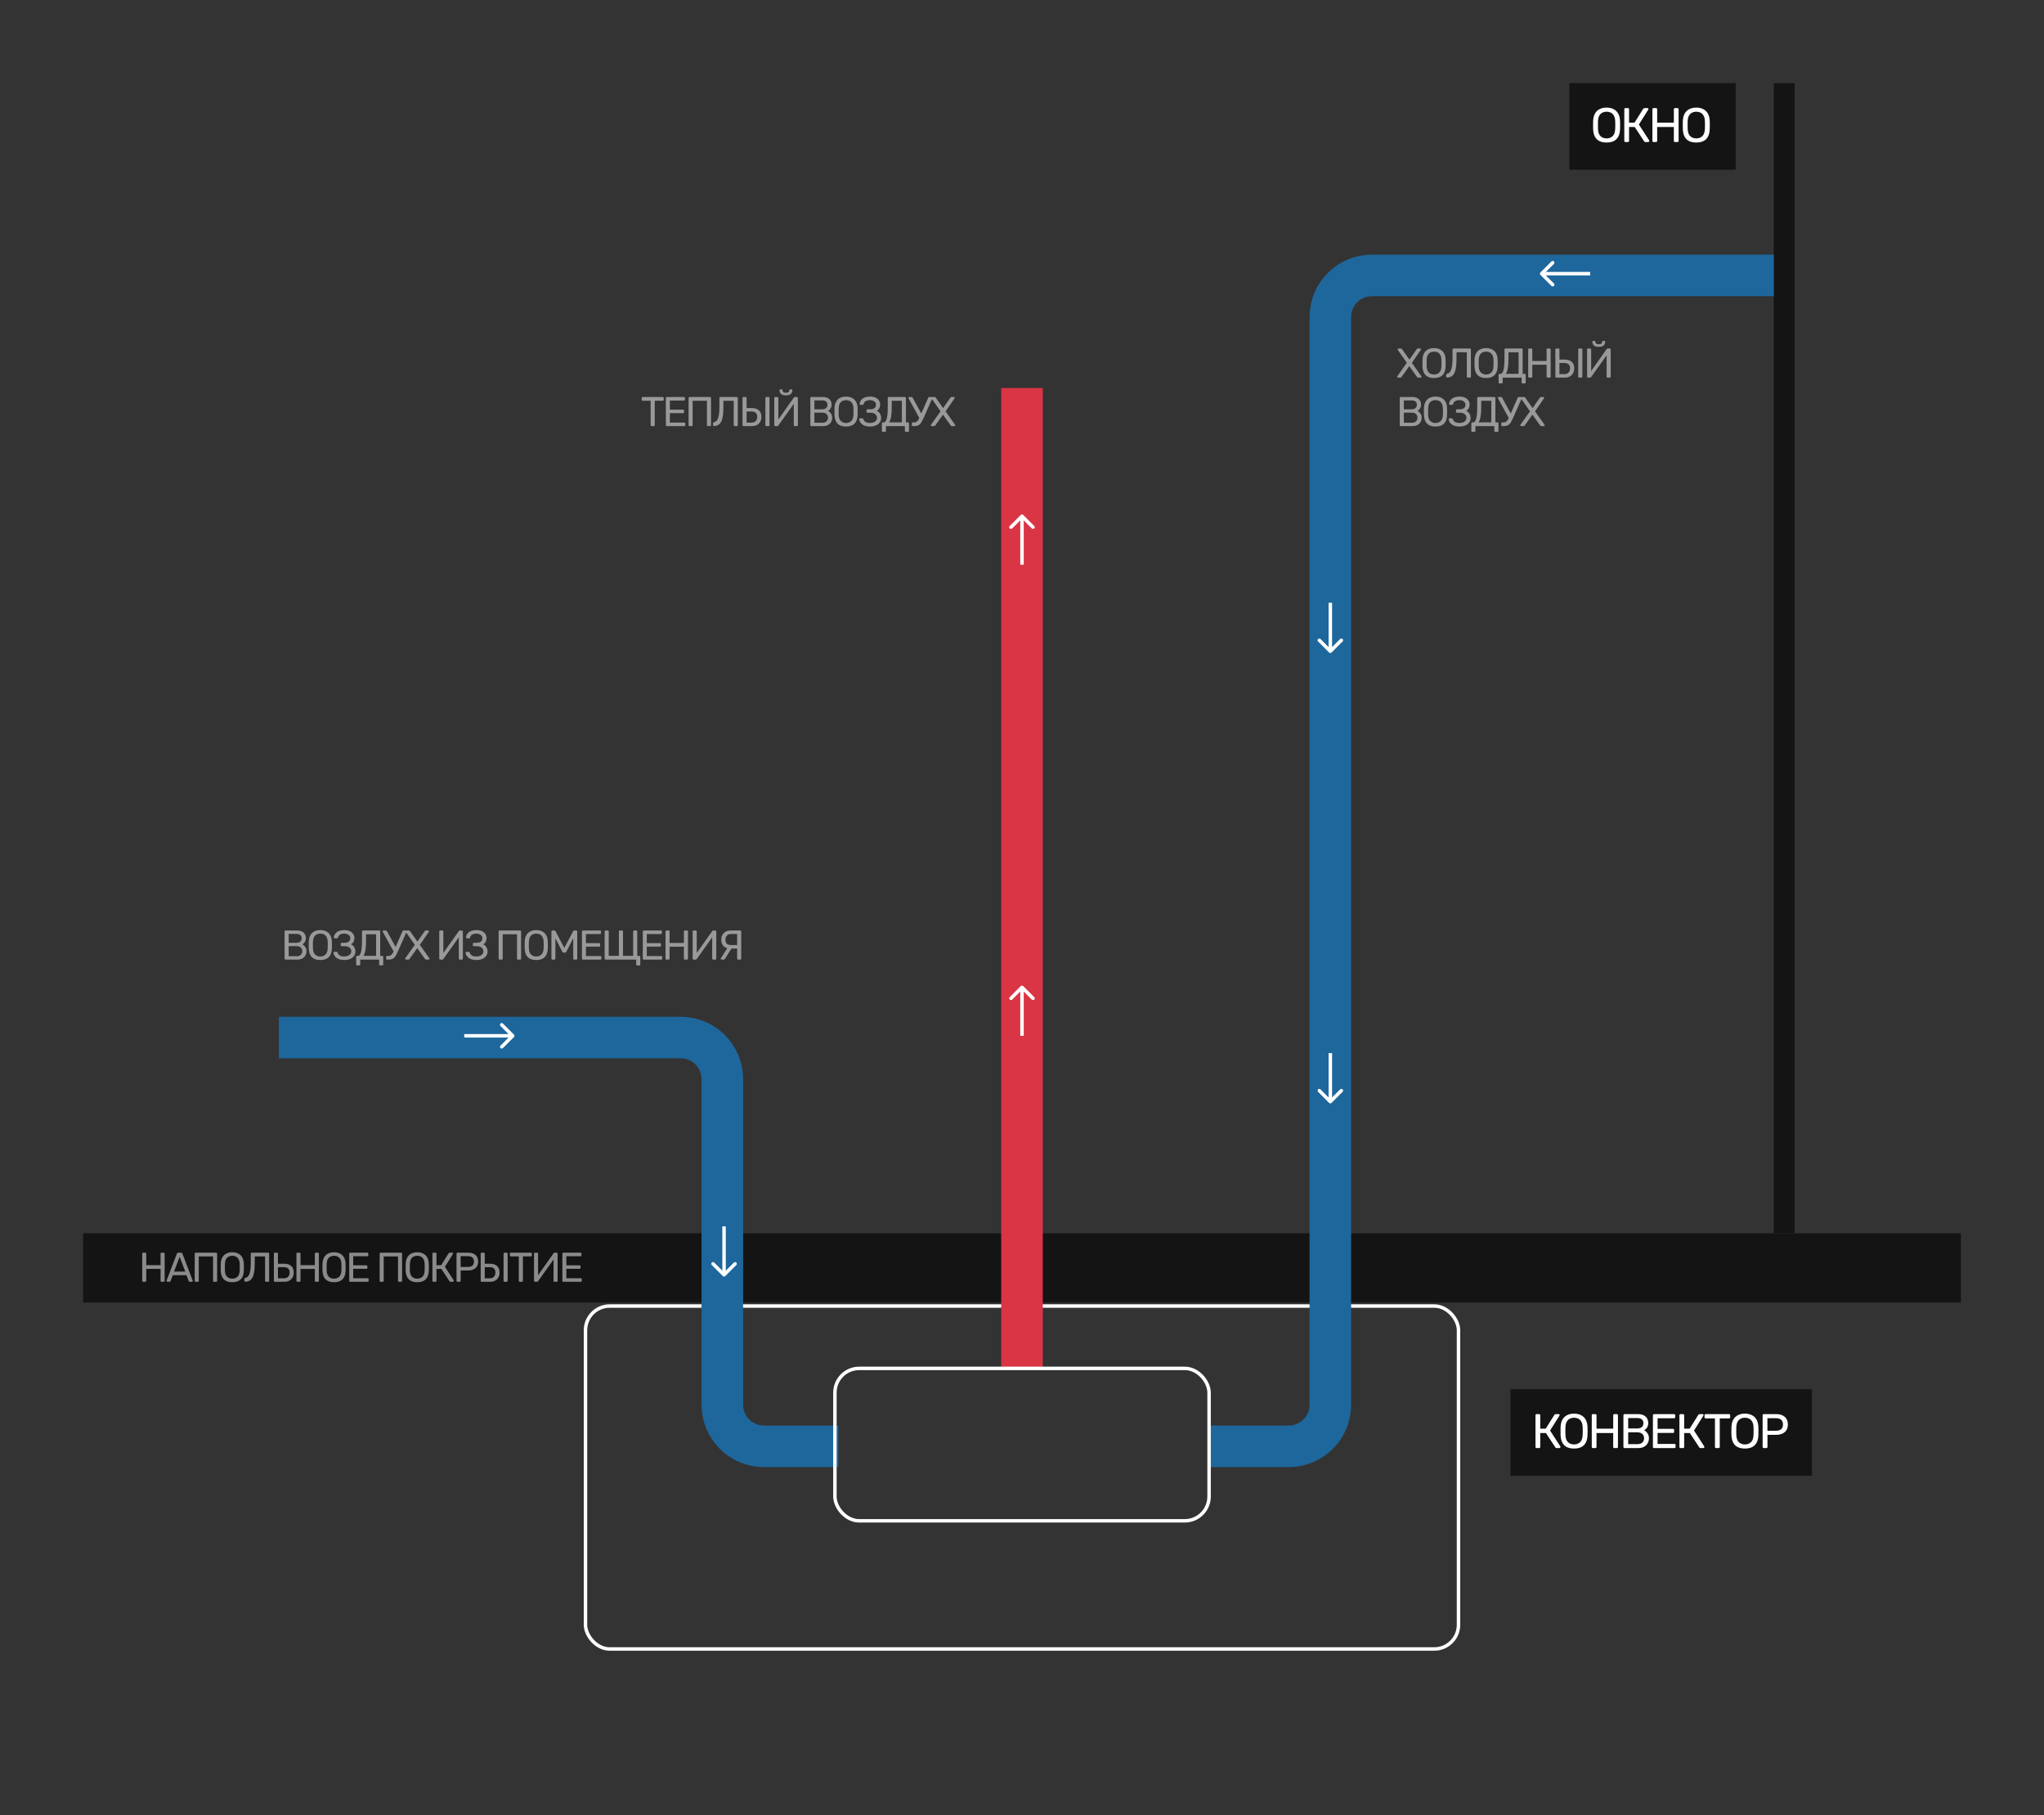 <svg width="590" height="524" viewBox="0 0 590 524" fill="none" xmlns="http://www.w3.org/2000/svg">
<rect x="0" y="0" width="590" height="524" fill="#333333" stroke="none"/>
<rect x="24" y="356" width="542" height="20" fill="#141414"/>
<rect x="512" y="24" width="6" height="332" fill="#141414"/>
<rect width="48" height="25" transform="translate(453 24)" fill="#141414"/>
<path d="M463.732 41.14C462.939 41.14 462.257 41.005 461.688 40.734C461.119 40.454 460.68 40.029 460.372 39.46C460.064 38.881 459.891 38.158 459.854 37.29C459.845 36.879 459.84 36.487 459.84 36.114C459.84 35.731 459.845 35.335 459.854 34.924C459.891 34.065 460.069 33.351 460.386 32.782C460.713 32.203 461.161 31.774 461.73 31.494C462.309 31.205 462.976 31.06 463.732 31.06C464.497 31.06 465.165 31.205 465.734 31.494C466.313 31.774 466.765 32.203 467.092 32.782C467.419 33.351 467.596 34.065 467.624 34.924C467.643 35.335 467.652 35.731 467.652 36.114C467.652 36.487 467.643 36.879 467.624 37.29C467.596 38.158 467.423 38.881 467.106 39.46C466.798 40.029 466.359 40.454 465.79 40.734C465.221 41.005 464.535 41.14 463.732 41.14ZM463.732 39.95C464.451 39.95 465.034 39.735 465.482 39.306C465.939 38.877 466.187 38.181 466.224 37.22C466.243 36.8 466.252 36.427 466.252 36.1C466.252 35.764 466.243 35.391 466.224 34.98C466.205 34.336 466.084 33.813 465.86 33.412C465.645 33.011 465.356 32.717 464.992 32.53C464.628 32.343 464.208 32.25 463.732 32.25C463.275 32.25 462.864 32.343 462.5 32.53C462.136 32.717 461.842 33.011 461.618 33.412C461.403 33.813 461.282 34.336 461.254 34.98C461.245 35.391 461.24 35.764 461.24 36.1C461.24 36.427 461.245 36.8 461.254 37.22C461.291 38.181 461.539 38.877 461.996 39.306C462.453 39.735 463.032 39.95 463.732 39.95ZM469.175 41C469.072 41 468.993 40.972 468.937 40.916C468.881 40.851 468.853 40.771 468.853 40.678V31.536C468.853 31.433 468.881 31.354 468.937 31.298C468.993 31.233 469.072 31.2 469.175 31.2H469.889C469.991 31.2 470.071 31.233 470.127 31.298C470.192 31.354 470.225 31.433 470.225 31.536V35.4H471.807L474.299 31.424C474.345 31.349 474.406 31.293 474.481 31.256C474.555 31.219 474.653 31.2 474.775 31.2H475.531C475.633 31.2 475.708 31.228 475.755 31.284C475.801 31.34 475.825 31.405 475.825 31.48C475.825 31.536 475.801 31.597 475.755 31.662L473.067 35.946L476.021 40.51C476.049 40.547 476.063 40.599 476.063 40.664C476.063 40.757 476.03 40.837 475.965 40.902C475.909 40.967 475.834 41 475.741 41H474.943C474.84 41 474.761 40.981 474.705 40.944C474.658 40.897 474.616 40.846 474.579 40.79L471.863 36.66H470.225V40.678C470.225 40.771 470.192 40.851 470.127 40.916C470.071 40.972 469.991 41 469.889 41H469.175ZM477.29 41C477.187 41 477.108 40.972 477.052 40.916C476.996 40.851 476.968 40.771 476.968 40.678V31.536C476.968 31.433 476.996 31.354 477.052 31.298C477.108 31.233 477.187 31.2 477.29 31.2H478.004C478.106 31.2 478.186 31.233 478.242 31.298C478.307 31.354 478.34 31.433 478.34 31.536V35.4H483.156V31.536C483.156 31.433 483.184 31.354 483.24 31.298C483.305 31.233 483.384 31.2 483.478 31.2H484.192C484.294 31.2 484.374 31.233 484.43 31.298C484.495 31.354 484.528 31.433 484.528 31.536V40.678C484.528 40.771 484.495 40.851 484.43 40.916C484.374 40.972 484.294 41 484.192 41H483.478C483.384 41 483.305 40.972 483.24 40.916C483.184 40.851 483.156 40.771 483.156 40.678V36.66H478.34V40.678C478.34 40.771 478.307 40.851 478.242 40.916C478.186 40.972 478.106 41 478.004 41H477.29ZM489.622 41.14C488.829 41.14 488.147 41.005 487.578 40.734C487.009 40.454 486.57 40.029 486.262 39.46C485.954 38.881 485.781 38.158 485.744 37.29C485.735 36.879 485.73 36.487 485.73 36.114C485.73 35.731 485.735 35.335 485.744 34.924C485.781 34.065 485.959 33.351 486.276 32.782C486.603 32.203 487.051 31.774 487.62 31.494C488.199 31.205 488.866 31.06 489.622 31.06C490.387 31.06 491.055 31.205 491.624 31.494C492.203 31.774 492.655 32.203 492.982 32.782C493.309 33.351 493.486 34.065 493.514 34.924C493.533 35.335 493.542 35.731 493.542 36.114C493.542 36.487 493.533 36.879 493.514 37.29C493.486 38.158 493.313 38.881 492.996 39.46C492.688 40.029 492.249 40.454 491.68 40.734C491.111 41.005 490.425 41.14 489.622 41.14ZM489.622 39.95C490.341 39.95 490.924 39.735 491.372 39.306C491.829 38.877 492.077 38.181 492.114 37.22C492.133 36.8 492.142 36.427 492.142 36.1C492.142 35.764 492.133 35.391 492.114 34.98C492.095 34.336 491.974 33.813 491.75 33.412C491.535 33.011 491.246 32.717 490.882 32.53C490.518 32.343 490.098 32.25 489.622 32.25C489.165 32.25 488.754 32.343 488.39 32.53C488.026 32.717 487.732 33.011 487.508 33.412C487.293 33.813 487.172 34.336 487.144 34.98C487.135 35.391 487.13 35.764 487.13 36.1C487.13 36.427 487.135 36.8 487.144 37.22C487.181 38.181 487.429 38.877 487.886 39.306C488.343 39.735 488.922 39.95 489.622 39.95Z" fill="white"/>
<rect width="87" height="25" transform="translate(436 401)" fill="#141414"/>
<path d="M443.54 418C443.437 418 443.358 417.972 443.302 417.916C443.246 417.851 443.218 417.771 443.218 417.678V408.536C443.218 408.433 443.246 408.354 443.302 408.298C443.358 408.233 443.437 408.2 443.54 408.2H444.254C444.357 408.2 444.436 408.233 444.492 408.298C444.557 408.354 444.59 408.433 444.59 408.536V412.4H446.172L448.664 408.424C448.711 408.349 448.771 408.293 448.846 408.256C448.921 408.219 449.019 408.2 449.14 408.2H449.896C449.999 408.2 450.073 408.228 450.12 408.284C450.167 408.34 450.19 408.405 450.19 408.48C450.19 408.536 450.167 408.597 450.12 408.662L447.432 412.946L450.386 417.51C450.414 417.547 450.428 417.599 450.428 417.664C450.428 417.757 450.395 417.837 450.33 417.902C450.274 417.967 450.199 418 450.106 418H449.308C449.205 418 449.126 417.981 449.07 417.944C449.023 417.897 448.981 417.846 448.944 417.79L446.228 413.66H444.59V417.678C444.59 417.771 444.557 417.851 444.492 417.916C444.436 417.972 444.357 418 444.254 418H443.54ZM454.341 418.14C453.548 418.14 452.867 418.005 452.297 417.734C451.728 417.454 451.289 417.029 450.981 416.46C450.673 415.881 450.501 415.158 450.463 414.29C450.454 413.879 450.449 413.487 450.449 413.114C450.449 412.731 450.454 412.335 450.463 411.924C450.501 411.065 450.678 410.351 450.995 409.782C451.322 409.203 451.77 408.774 452.339 408.494C452.918 408.205 453.585 408.06 454.341 408.06C455.107 408.06 455.774 408.205 456.343 408.494C456.922 408.774 457.375 409.203 457.701 409.782C458.028 410.351 458.205 411.065 458.233 411.924C458.252 412.335 458.261 412.731 458.261 413.114C458.261 413.487 458.252 413.879 458.233 414.29C458.205 415.158 458.033 415.881 457.715 416.46C457.407 417.029 456.969 417.454 456.399 417.734C455.83 418.005 455.144 418.14 454.341 418.14ZM454.341 416.95C455.06 416.95 455.643 416.735 456.091 416.306C456.549 415.877 456.796 415.181 456.833 414.22C456.852 413.8 456.861 413.427 456.861 413.1C456.861 412.764 456.852 412.391 456.833 411.98C456.815 411.336 456.693 410.813 456.469 410.412C456.255 410.011 455.965 409.717 455.601 409.53C455.237 409.343 454.817 409.25 454.341 409.25C453.884 409.25 453.473 409.343 453.109 409.53C452.745 409.717 452.451 410.011 452.227 410.412C452.013 410.813 451.891 411.336 451.863 411.98C451.854 412.391 451.849 412.764 451.849 413.1C451.849 413.427 451.854 413.8 451.863 414.22C451.901 415.181 452.148 415.877 452.605 416.306C453.063 416.735 453.641 416.95 454.341 416.95ZM459.784 418C459.681 418 459.602 417.972 459.546 417.916C459.49 417.851 459.462 417.771 459.462 417.678V408.536C459.462 408.433 459.49 408.354 459.546 408.298C459.602 408.233 459.681 408.2 459.784 408.2H460.498C460.6 408.2 460.68 408.233 460.736 408.298C460.801 408.354 460.834 408.433 460.834 408.536V412.4H465.65V408.536C465.65 408.433 465.678 408.354 465.734 408.298C465.799 408.233 465.878 408.2 465.972 408.2H466.686C466.788 408.2 466.868 408.233 466.924 408.298C466.989 408.354 467.022 408.433 467.022 408.536V417.678C467.022 417.771 466.989 417.851 466.924 417.916C466.868 417.972 466.788 418 466.686 418H465.972C465.878 418 465.799 417.972 465.734 417.916C465.678 417.851 465.65 417.771 465.65 417.678V413.66H460.834V417.678C460.834 417.771 460.801 417.851 460.736 417.916C460.68 417.972 460.6 418 460.498 418H459.784ZM468.924 418C468.822 418 468.742 417.972 468.686 417.916C468.63 417.851 468.602 417.771 468.602 417.678V408.536C468.602 408.433 468.63 408.354 468.686 408.298C468.742 408.233 468.822 408.2 468.924 408.2H472.76C473.46 408.2 474.03 408.317 474.468 408.55C474.916 408.774 475.243 409.082 475.448 409.474C475.663 409.866 475.77 410.305 475.77 410.79C475.77 411.173 475.705 411.504 475.574 411.784C475.453 412.055 475.299 412.279 475.112 412.456C474.926 412.624 474.744 412.755 474.566 412.848C474.93 413.025 475.252 413.315 475.532 413.716C475.822 414.117 475.966 414.603 475.966 415.172C475.966 415.685 475.85 416.157 475.616 416.586C475.383 417.015 475.033 417.361 474.566 417.622C474.109 417.874 473.54 418 472.858 418H468.924ZM469.974 416.866H472.676C473.283 416.866 473.75 416.703 474.076 416.376C474.403 416.049 474.566 415.648 474.566 415.172C474.566 414.677 474.403 414.271 474.076 413.954C473.75 413.627 473.283 413.464 472.676 413.464H469.974V416.866ZM469.974 412.344H472.55C473.148 412.344 473.6 412.209 473.908 411.938C474.216 411.658 474.37 411.28 474.37 410.804C474.37 410.328 474.216 409.964 473.908 409.712C473.6 409.46 473.148 409.334 472.55 409.334H469.974V412.344ZM477.436 418C477.333 418 477.254 417.972 477.198 417.916C477.142 417.851 477.114 417.771 477.114 417.678V408.536C477.114 408.433 477.142 408.354 477.198 408.298C477.254 408.233 477.333 408.2 477.436 408.2H483.218C483.321 408.2 483.4 408.233 483.456 408.298C483.512 408.354 483.54 408.433 483.54 408.536V409.068C483.54 409.171 483.512 409.25 483.456 409.306C483.4 409.362 483.321 409.39 483.218 409.39H478.458V412.456H482.91C483.013 412.456 483.092 412.489 483.148 412.554C483.204 412.61 483.232 412.689 483.232 412.792V413.31C483.232 413.403 483.204 413.483 483.148 413.548C483.092 413.604 483.013 413.632 482.91 413.632H478.458V416.81H483.33C483.433 416.81 483.512 416.838 483.568 416.894C483.624 416.95 483.652 417.029 483.652 417.132V417.678C483.652 417.771 483.624 417.851 483.568 417.916C483.512 417.972 483.433 418 483.33 418H477.436ZM485.086 418C484.983 418 484.904 417.972 484.848 417.916C484.792 417.851 484.764 417.771 484.764 417.678V408.536C484.764 408.433 484.792 408.354 484.848 408.298C484.904 408.233 484.983 408.2 485.086 408.2H485.8C485.903 408.2 485.982 408.233 486.038 408.298C486.103 408.354 486.136 408.433 486.136 408.536V412.4H487.718L490.21 408.424C490.257 408.349 490.317 408.293 490.392 408.256C490.467 408.219 490.565 408.2 490.686 408.2H491.442C491.545 408.2 491.619 408.228 491.666 408.284C491.713 408.34 491.736 408.405 491.736 408.48C491.736 408.536 491.713 408.597 491.666 408.662L488.978 412.946L491.932 417.51C491.96 417.547 491.974 417.599 491.974 417.664C491.974 417.757 491.941 417.837 491.876 417.902C491.82 417.967 491.745 418 491.652 418H490.854C490.751 418 490.672 417.981 490.616 417.944C490.569 417.897 490.527 417.846 490.49 417.79L487.774 413.66H486.136V417.678C486.136 417.771 486.103 417.851 486.038 417.916C485.982 417.972 485.903 418 485.8 418H485.086ZM495.343 418C495.25 418 495.171 417.972 495.105 417.916C495.049 417.851 495.021 417.771 495.021 417.678V409.446H492.333C492.24 409.446 492.161 409.418 492.095 409.362C492.039 409.297 492.011 409.217 492.011 409.124V408.536C492.011 408.433 492.039 408.354 492.095 408.298C492.161 408.233 492.24 408.2 492.333 408.2H499.081C499.184 408.2 499.263 408.233 499.319 408.298C499.385 408.354 499.417 408.433 499.417 408.536V409.124C499.417 409.217 499.385 409.297 499.319 409.362C499.263 409.418 499.184 409.446 499.081 409.446H496.407V417.678C496.407 417.771 496.375 417.851 496.309 417.916C496.253 417.972 496.174 418 496.071 418H495.343ZM503.661 418.14C502.867 418.14 502.186 418.005 501.617 417.734C501.047 417.454 500.609 417.029 500.301 416.46C499.993 415.881 499.82 415.158 499.783 414.29C499.773 413.879 499.769 413.487 499.769 413.114C499.769 412.731 499.773 412.335 499.783 411.924C499.82 411.065 499.997 410.351 500.315 409.782C500.641 409.203 501.089 408.774 501.659 408.494C502.237 408.205 502.905 408.06 503.661 408.06C504.426 408.06 505.093 408.205 505.663 408.494C506.241 408.774 506.694 409.203 507.021 409.782C507.347 410.351 507.525 411.065 507.553 411.924C507.571 412.335 507.581 412.731 507.581 413.114C507.581 413.487 507.571 413.879 507.553 414.29C507.525 415.158 507.352 415.881 507.035 416.46C506.727 417.029 506.288 417.454 505.719 417.734C505.149 418.005 504.463 418.14 503.661 418.14ZM503.661 416.95C504.379 416.95 504.963 416.735 505.411 416.306C505.868 415.877 506.115 415.181 506.153 414.22C506.171 413.8 506.181 413.427 506.181 413.1C506.181 412.764 506.171 412.391 506.153 411.98C506.134 411.336 506.013 410.813 505.789 410.412C505.574 410.011 505.285 409.717 504.921 409.53C504.557 409.343 504.137 409.25 503.661 409.25C503.203 409.25 502.793 409.343 502.429 409.53C502.065 409.717 501.771 410.011 501.547 410.412C501.332 410.813 501.211 411.336 501.183 411.98C501.173 412.391 501.169 412.764 501.169 413.1C501.169 413.427 501.173 413.8 501.183 414.22C501.22 415.181 501.467 415.877 501.925 416.306C502.382 416.735 502.961 416.95 503.661 416.95ZM509.103 418C509.001 418 508.921 417.972 508.865 417.916C508.809 417.851 508.781 417.771 508.781 417.678V408.536C508.781 408.433 508.809 408.354 508.865 408.298C508.921 408.233 509.001 408.2 509.103 408.2H512.659C513.35 408.2 513.947 408.312 514.451 408.536C514.965 408.76 515.361 409.096 515.641 409.544C515.921 409.983 516.061 410.533 516.061 411.196C516.061 411.859 515.921 412.409 515.641 412.848C515.361 413.287 514.965 413.618 514.451 413.842C513.947 414.066 513.35 414.178 512.659 414.178H510.181V417.678C510.181 417.771 510.149 417.851 510.083 417.916C510.027 417.972 509.948 418 509.845 418H509.103ZM510.167 413.002H512.589C513.28 413.002 513.798 412.848 514.143 412.54C514.489 412.232 514.661 411.784 514.661 411.196C514.661 410.617 514.493 410.169 514.157 409.852C513.821 409.535 513.299 409.376 512.589 409.376H510.167V413.002Z" fill="white"/>
<rect x="169" y="377" width="252" height="99" rx="7" stroke="white"/>
<path d="M512 79.5H396C389.373 79.5 384 84.873 384 91.5V405.5C384 412.127 378.627 417.5 372 417.5H349.5" stroke="#1E679C" stroke-width="12"/>
<path d="M80.5 299.5H196.5C203.127 299.5 208.5 304.873 208.5 311.5V405.5C208.5 412.127 213.873 417.5 220.5 417.5H242" stroke="#1E679C" stroke-width="12"/>
<path d="M295 395V112" stroke="#DA3544" stroke-width="12"/>
<path d="M294.646 148.646C294.842 148.451 295.158 148.451 295.354 148.646L298.536 151.828C298.731 152.024 298.731 152.34 298.536 152.536C298.34 152.731 298.024 152.731 297.828 152.536L295 149.707L292.172 152.536C291.976 152.731 291.66 152.731 291.464 152.536C291.269 152.34 291.269 152.024 291.464 151.828L294.646 148.646ZM294.5 163V149H295.5V163H294.5Z" fill="white"/>
<path d="M208.646 368.354C208.842 368.549 209.158 368.549 209.354 368.354L212.536 365.172C212.731 364.976 212.731 364.66 212.536 364.464C212.34 364.269 212.024 364.269 211.828 364.464L209 367.293L206.172 364.464C205.976 364.269 205.66 364.269 205.464 364.464C205.269 364.66 205.269 364.976 205.464 365.172L208.646 368.354ZM208.5 354V368H209.5V354H208.5Z" fill="white"/>
<path d="M383.646 318.354C383.842 318.549 384.158 318.549 384.354 318.354L387.536 315.172C387.731 314.976 387.731 314.66 387.536 314.464C387.34 314.269 387.024 314.269 386.828 314.464L384 317.293L381.172 314.464C380.976 314.269 380.66 314.269 380.464 314.464C380.269 314.66 380.269 314.976 380.464 315.172L383.646 318.354ZM383.5 304V318H384.5V304H383.5Z" fill="white"/>
<path d="M383.646 188.354C383.842 188.549 384.158 188.549 384.354 188.354L387.536 185.172C387.731 184.976 387.731 184.66 387.536 184.464C387.34 184.269 387.024 184.269 386.828 184.464L384 187.293L381.172 184.464C380.976 184.269 380.66 184.269 380.464 184.464C380.269 184.66 380.269 184.976 380.464 185.172L383.646 188.354ZM383.5 174V188H384.5V174H383.5Z" fill="white"/>
<path d="M148.354 299.354C148.549 299.158 148.549 298.842 148.354 298.646L145.172 295.464C144.976 295.269 144.66 295.269 144.464 295.464C144.269 295.66 144.269 295.976 144.464 296.172L147.293 299L144.464 301.828C144.269 302.024 144.269 302.34 144.464 302.536C144.66 302.731 144.976 302.731 145.172 302.536L148.354 299.354ZM134 299.5H148V298.5H134V299.5Z" fill="white"/>
<path d="M444.646 79.354C444.451 79.158 444.451 78.842 444.646 78.646L447.828 75.465C448.024 75.269 448.34 75.269 448.536 75.465C448.731 75.66 448.731 75.976 448.536 76.172L445.707 79L448.536 81.828C448.731 82.024 448.731 82.34 448.536 82.535C448.34 82.731 448.024 82.731 447.828 82.535L444.646 79.354ZM459 79.5H445V78.5H459V79.5Z" fill="white"/>
<path d="M294.646 284.646C294.842 284.451 295.158 284.451 295.354 284.646L298.536 287.828C298.731 288.024 298.731 288.34 298.536 288.536C298.34 288.731 298.024 288.731 297.828 288.536L295 285.707L292.172 288.536C291.976 288.731 291.66 288.731 291.464 288.536C291.269 288.34 291.269 288.024 291.464 287.828L294.646 284.646ZM294.5 299V285H295.5V299H294.5Z" fill="white"/>
<rect x="241" y="395" width="108" height="44" rx="7" stroke="white"/>
<path opacity="0.5" d="M403.54 109C403.476 109 403.416 108.976 403.36 108.928C403.312 108.88 403.288 108.824 403.288 108.76C403.288 108.728 403.292 108.7 403.3 108.676C403.316 108.644 403.328 108.62 403.336 108.604L406.084 104.728L403.468 100.996C403.444 100.948 403.432 100.896 403.432 100.84C403.432 100.776 403.456 100.72 403.504 100.672C403.552 100.624 403.608 100.6 403.672 100.6H404.392C404.472 100.6 404.536 100.62 404.584 100.66C404.632 100.692 404.676 100.74 404.716 100.804L406.828 103.804L408.928 100.804C408.96 100.74 409 100.692 409.048 100.66C409.104 100.62 409.168 100.6 409.24 100.6H409.924C409.988 100.6 410.044 100.624 410.092 100.672C410.14 100.72 410.164 100.776 410.164 100.84C410.164 100.896 410.148 100.948 410.116 100.996L407.536 104.74L410.272 108.604C410.288 108.62 410.3 108.644 410.308 108.676C410.316 108.7 410.32 108.728 410.32 108.76C410.32 108.824 410.296 108.88 410.248 108.928C410.2 108.976 410.14 109 410.068 109H409.336C409.264 109 409.2 108.98 409.144 108.94C409.096 108.9 409.052 108.856 409.012 108.808L406.78 105.688L404.56 108.808C404.52 108.856 404.476 108.9 404.428 108.94C404.38 108.98 404.316 109 404.236 109H403.54ZM413.93 109.12C413.25 109.12 412.666 109.004 412.178 108.772C411.69 108.532 411.314 108.168 411.05 107.68C410.786 107.184 410.638 106.564 410.606 105.82C410.598 105.468 410.594 105.132 410.594 104.812C410.594 104.484 410.598 104.144 410.606 103.792C410.638 103.056 410.79 102.444 411.062 101.956C411.342 101.46 411.726 101.092 412.214 100.852C412.71 100.604 413.282 100.48 413.93 100.48C414.586 100.48 415.158 100.604 415.646 100.852C416.142 101.092 416.53 101.46 416.81 101.956C417.09 102.444 417.242 103.056 417.266 103.792C417.282 104.144 417.29 104.484 417.29 104.812C417.29 105.132 417.282 105.468 417.266 105.82C417.242 106.564 417.094 107.184 416.822 107.68C416.558 108.168 416.182 108.532 415.694 108.772C415.206 109.004 414.618 109.12 413.93 109.12ZM413.93 108.1C414.546 108.1 415.046 107.916 415.43 107.548C415.822 107.18 416.034 106.584 416.066 105.76C416.082 105.4 416.09 105.08 416.09 104.8C416.09 104.512 416.082 104.192 416.066 103.84C416.05 103.288 415.946 102.84 415.754 102.496C415.57 102.152 415.322 101.9 415.01 101.74C414.698 101.58 414.338 101.5 413.93 101.5C413.538 101.5 413.186 101.58 412.874 101.74C412.562 101.9 412.31 102.152 412.118 102.496C411.934 102.84 411.83 103.288 411.806 103.84C411.798 104.192 411.794 104.512 411.794 104.8C411.794 105.08 411.798 105.4 411.806 105.76C411.838 106.584 412.05 107.18 412.442 107.548C412.834 107.916 413.33 108.1 413.93 108.1ZM423.674 109C423.594 109 423.526 108.976 423.47 108.928C423.422 108.872 423.398 108.804 423.398 108.724V101.68H420.422V103.612C420.422 104.572 420.37 105.392 420.266 106.072C420.162 106.744 420.002 107.292 419.786 107.716C419.57 108.132 419.29 108.444 418.946 108.652C418.61 108.852 418.202 108.964 417.722 108.988C417.642 108.996 417.574 108.972 417.518 108.916C417.462 108.86 417.434 108.788 417.434 108.7V108.172C417.434 108.012 417.518 107.92 417.686 107.896C417.934 107.856 418.154 107.748 418.346 107.572C418.546 107.396 418.714 107.136 418.85 106.792C418.986 106.44 419.09 105.992 419.162 105.448C419.234 104.896 419.27 104.236 419.27 103.468V100.876C419.27 100.796 419.294 100.732 419.342 100.684C419.398 100.628 419.466 100.6 419.546 100.6H424.286C424.374 100.6 424.442 100.628 424.49 100.684C424.546 100.732 424.574 100.8 424.574 100.888V108.724C424.574 108.804 424.546 108.872 424.49 108.928C424.442 108.976 424.374 109 424.286 109H423.674ZM428.955 109.12C428.275 109.12 427.691 109.004 427.203 108.772C426.715 108.532 426.339 108.168 426.075 107.68C425.811 107.184 425.663 106.564 425.631 105.82C425.623 105.468 425.619 105.132 425.619 104.812C425.619 104.484 425.623 104.144 425.631 103.792C425.663 103.056 425.815 102.444 426.087 101.956C426.367 101.46 426.751 101.092 427.239 100.852C427.735 100.604 428.307 100.48 428.955 100.48C429.611 100.48 430.183 100.604 430.671 100.852C431.167 101.092 431.555 101.46 431.835 101.956C432.115 102.444 432.267 103.056 432.291 103.792C432.307 104.144 432.315 104.484 432.315 104.812C432.315 105.132 432.307 105.468 432.291 105.82C432.267 106.564 432.119 107.184 431.847 107.68C431.583 108.168 431.207 108.532 430.719 108.772C430.231 109.004 429.643 109.12 428.955 109.12ZM428.955 108.1C429.571 108.1 430.071 107.916 430.455 107.548C430.847 107.18 431.059 106.584 431.091 105.76C431.107 105.4 431.115 105.08 431.115 104.8C431.115 104.512 431.107 104.192 431.091 103.84C431.075 103.288 430.971 102.84 430.779 102.496C430.595 102.152 430.347 101.9 430.035 101.74C429.723 101.58 429.363 101.5 428.955 101.5C428.563 101.5 428.211 101.58 427.899 101.74C427.587 101.9 427.335 102.152 427.143 102.496C426.959 102.84 426.855 103.288 426.831 103.84C426.823 104.192 426.819 104.512 426.819 104.8C426.819 105.08 426.823 105.4 426.831 105.76C426.863 106.584 427.075 107.18 427.467 107.548C427.859 107.916 428.355 108.1 428.955 108.1ZM432.852 110.668C432.772 110.668 432.704 110.644 432.648 110.596C432.6 110.548 432.576 110.48 432.576 110.392V108.196C432.576 108.116 432.6 108.052 432.648 108.004C432.704 107.948 432.772 107.92 432.852 107.92H433.104C433.296 107.92 433.464 107.832 433.608 107.656C433.752 107.48 433.872 107.212 433.968 106.852C434.072 106.484 434.148 106.02 434.196 105.46C434.244 104.9 434.268 104.236 434.268 103.468V100.876C434.268 100.796 434.292 100.732 434.34 100.684C434.396 100.628 434.464 100.6 434.544 100.6H439.224C439.312 100.6 439.38 100.628 439.428 100.684C439.484 100.732 439.512 100.8 439.512 100.888V107.92H440.1C440.188 107.92 440.256 107.948 440.304 108.004C440.36 108.052 440.388 108.116 440.388 108.196V110.392C440.388 110.472 440.36 110.536 440.304 110.584C440.256 110.64 440.188 110.668 440.1 110.668H439.488C439.4 110.668 439.332 110.64 439.284 110.584C439.236 110.536 439.212 110.472 439.212 110.392V109H433.752V110.392C433.752 110.472 433.724 110.536 433.668 110.584C433.62 110.64 433.552 110.668 433.464 110.668H432.852ZM434.64 107.92H438.336V101.68H435.42V103.612C435.42 104.748 435.352 105.664 435.216 106.36C435.088 107.056 434.896 107.576 434.64 107.92ZM441.396 109C441.308 109 441.24 108.976 441.192 108.928C441.144 108.872 441.12 108.804 441.12 108.724V100.888C441.12 100.8 441.144 100.732 441.192 100.684C441.24 100.628 441.308 100.6 441.396 100.6H442.008C442.096 100.6 442.164 100.628 442.212 100.684C442.268 100.732 442.296 100.8 442.296 100.888V104.2H446.424V100.888C446.424 100.8 446.448 100.732 446.496 100.684C446.552 100.628 446.62 100.6 446.7 100.6H447.312C447.4 100.6 447.468 100.628 447.516 100.684C447.572 100.732 447.6 100.8 447.6 100.888V108.724C447.6 108.804 447.572 108.872 447.516 108.928C447.468 108.976 447.4 109 447.312 109H446.7C446.62 109 446.552 108.976 446.496 108.928C446.448 108.872 446.424 108.804 446.424 108.724V105.28H442.296V108.724C442.296 108.804 442.268 108.872 442.212 108.928C442.164 108.976 442.096 109 442.008 109H441.396ZM449.23 109C449.142 109 449.074 108.976 449.026 108.928C448.978 108.872 448.954 108.804 448.954 108.724V100.876C448.954 100.796 448.978 100.732 449.026 100.684C449.074 100.628 449.142 100.6 449.23 100.6H449.842C449.93 100.6 449.998 100.628 450.046 100.684C450.102 100.732 450.13 100.796 450.13 100.876V103.792H451.666C452.538 103.792 453.21 104.012 453.682 104.452C454.162 104.884 454.402 105.52 454.402 106.36C454.402 106.816 454.302 107.248 454.102 107.656C453.91 108.056 453.61 108.38 453.202 108.628C452.794 108.876 452.282 109 451.666 109H449.23ZM450.13 107.992H451.57C452.09 107.992 452.49 107.84 452.77 107.536C453.058 107.232 453.202 106.832 453.202 106.336C453.202 105.824 453.066 105.44 452.794 105.184C452.522 104.92 452.114 104.788 451.57 104.788H450.13V107.992ZM455.83 109C455.742 109 455.674 108.976 455.626 108.928C455.578 108.872 455.554 108.804 455.554 108.724V100.876C455.554 100.796 455.578 100.732 455.626 100.684C455.674 100.628 455.742 100.6 455.83 100.6H456.466C456.546 100.6 456.61 100.628 456.658 100.684C456.714 100.732 456.742 100.796 456.742 100.876V108.724C456.742 108.804 456.714 108.872 456.658 108.928C456.61 108.976 456.546 109 456.466 109H455.83ZM458.389 109C458.301 109 458.233 108.972 458.185 108.916C458.137 108.86 458.113 108.792 458.113 108.712V100.888C458.113 100.8 458.137 100.732 458.185 100.684C458.241 100.628 458.309 100.6 458.389 100.6H459.013C459.093 100.6 459.157 100.628 459.205 100.684C459.261 100.732 459.289 100.8 459.289 100.888V107.092L463.765 100.768C463.789 100.736 463.821 100.7 463.861 100.66C463.909 100.62 463.977 100.6 464.065 100.6H464.653C464.733 100.6 464.797 100.628 464.845 100.684C464.901 100.732 464.929 100.8 464.929 100.888V108.724C464.929 108.804 464.901 108.872 464.845 108.928C464.797 108.976 464.733 109 464.653 109H464.041C463.961 109 463.893 108.976 463.837 108.928C463.781 108.872 463.753 108.804 463.753 108.724V102.568L459.289 108.832C459.273 108.856 459.241 108.892 459.193 108.94C459.145 108.98 459.077 109 458.989 109H458.389ZM461.485 100.12C461.005 100.12 460.629 100.048 460.357 99.904C460.093 99.76 459.905 99.576 459.793 99.352C459.681 99.12 459.625 98.88 459.625 98.632C459.625 98.568 459.645 98.516 459.685 98.476C459.725 98.428 459.781 98.404 459.853 98.404H460.273C460.345 98.404 460.401 98.428 460.441 98.476C460.481 98.516 460.501 98.568 460.501 98.632C460.501 98.752 460.525 98.868 460.573 98.98C460.629 99.092 460.729 99.188 460.873 99.268C461.017 99.34 461.221 99.376 461.485 99.376C461.757 99.376 461.961 99.34 462.097 99.268C462.241 99.188 462.337 99.092 462.385 98.98C462.441 98.868 462.469 98.752 462.469 98.632C462.469 98.568 462.489 98.516 462.529 98.476C462.569 98.428 462.625 98.404 462.697 98.404H463.117C463.189 98.404 463.245 98.428 463.285 98.476C463.325 98.516 463.345 98.568 463.345 98.632C463.345 98.88 463.289 99.12 463.177 99.352C463.065 99.576 462.873 99.76 462.601 99.904C462.337 100.048 461.965 100.12 461.485 100.12ZM404.32 123C404.232 123 404.164 122.976 404.116 122.928C404.068 122.872 404.044 122.804 404.044 122.724V114.888C404.044 114.8 404.068 114.732 404.116 114.684C404.164 114.628 404.232 114.6 404.32 114.6H407.608C408.208 114.6 408.696 114.7 409.072 114.9C409.456 115.092 409.736 115.356 409.912 115.692C410.096 116.028 410.188 116.404 410.188 116.82C410.188 117.148 410.132 117.432 410.02 117.672C409.916 117.904 409.784 118.096 409.624 118.248C409.464 118.392 409.308 118.504 409.156 118.584C409.468 118.736 409.744 118.984 409.984 119.328C410.232 119.672 410.356 120.088 410.356 120.576C410.356 121.016 410.256 121.42 410.056 121.788C409.856 122.156 409.556 122.452 409.156 122.676C408.764 122.892 408.276 123 407.692 123H404.32ZM405.22 122.028H407.536C408.056 122.028 408.456 121.888 408.736 121.608C409.016 121.328 409.156 120.984 409.156 120.576C409.156 120.152 409.016 119.804 408.736 119.532C408.456 119.252 408.056 119.112 407.536 119.112H405.22V122.028ZM405.22 118.152H407.428C407.94 118.152 408.328 118.036 408.592 117.804C408.856 117.564 408.988 117.24 408.988 116.832C408.988 116.424 408.856 116.112 408.592 115.896C408.328 115.68 407.94 115.572 407.428 115.572H405.22V118.152ZM414.352 123.12C413.672 123.12 413.088 123.004 412.6 122.772C412.112 122.532 411.736 122.168 411.472 121.68C411.208 121.184 411.06 120.564 411.028 119.82C411.02 119.468 411.016 119.132 411.016 118.812C411.016 118.484 411.02 118.144 411.028 117.792C411.06 117.056 411.212 116.444 411.484 115.956C411.764 115.46 412.148 115.092 412.636 114.852C413.132 114.604 413.704 114.48 414.352 114.48C415.008 114.48 415.58 114.604 416.068 114.852C416.564 115.092 416.952 115.46 417.232 115.956C417.512 116.444 417.664 117.056 417.688 117.792C417.704 118.144 417.712 118.484 417.712 118.812C417.712 119.132 417.704 119.468 417.688 119.82C417.664 120.564 417.516 121.184 417.244 121.68C416.98 122.168 416.604 122.532 416.116 122.772C415.628 123.004 415.04 123.12 414.352 123.12ZM414.352 122.1C414.968 122.1 415.468 121.916 415.852 121.548C416.244 121.18 416.456 120.584 416.488 119.76C416.504 119.4 416.512 119.08 416.512 118.8C416.512 118.512 416.504 118.192 416.488 117.84C416.472 117.288 416.368 116.84 416.176 116.496C415.992 116.152 415.744 115.9 415.432 115.74C415.12 115.58 414.76 115.5 414.352 115.5C413.96 115.5 413.608 115.58 413.296 115.74C412.984 115.9 412.732 116.152 412.54 116.496C412.356 116.84 412.252 117.288 412.228 117.84C412.22 118.192 412.216 118.512 412.216 118.8C412.216 119.08 412.22 119.4 412.228 119.76C412.26 120.584 412.472 121.18 412.864 121.548C413.256 121.916 413.752 122.1 414.352 122.1ZM421.273 123.12C420.785 123.12 420.353 123.064 419.977 122.952C419.601 122.84 419.285 122.688 419.029 122.496C418.773 122.296 418.569 122.068 418.417 121.812C418.273 121.556 418.189 121.28 418.165 120.984C418.157 120.912 418.177 120.856 418.225 120.816C418.281 120.776 418.345 120.756 418.417 120.756H419.017C419.089 120.756 419.153 120.772 419.209 120.804C419.273 120.836 419.321 120.904 419.353 121.008C419.449 121.328 419.657 121.592 419.977 121.8C420.297 122 420.725 122.1 421.261 122.1C421.637 122.1 421.977 122.044 422.281 121.932C422.585 121.812 422.829 121.644 423.013 121.428C423.197 121.204 423.289 120.936 423.289 120.624C423.289 120.152 423.117 119.788 422.773 119.532C422.437 119.268 421.977 119.136 421.393 119.136H420.529C420.449 119.136 420.385 119.112 420.337 119.064C420.289 119.008 420.265 118.94 420.265 118.86V118.44C420.265 118.352 420.289 118.284 420.337 118.236C420.385 118.18 420.449 118.152 420.529 118.152H421.345C421.841 118.152 422.241 118.044 422.545 117.828C422.857 117.612 423.013 117.268 423.013 116.796C423.013 116.532 422.933 116.304 422.773 116.112C422.621 115.92 422.417 115.772 422.161 115.668C421.905 115.556 421.617 115.5 421.297 115.5C420.809 115.5 420.401 115.588 420.073 115.764C419.745 115.94 419.541 116.224 419.461 116.616C419.437 116.704 419.401 116.768 419.353 116.808C419.305 116.84 419.245 116.856 419.173 116.856H418.525C418.453 116.856 418.389 116.832 418.333 116.784C418.285 116.736 418.265 116.676 418.273 116.604C418.297 116.3 418.381 116.02 418.525 115.764C418.669 115.5 418.865 115.272 419.113 115.08C419.369 114.888 419.681 114.74 420.049 114.636C420.417 114.532 420.837 114.48 421.309 114.48C421.957 114.48 422.493 114.588 422.917 114.804C423.341 115.02 423.661 115.3 423.877 115.644C424.093 115.98 424.201 116.344 424.201 116.736C424.201 116.976 424.169 117.212 424.105 117.444C424.049 117.676 423.949 117.888 423.805 118.08C423.669 118.272 423.481 118.44 423.241 118.584C423.529 118.72 423.761 118.896 423.937 119.112C424.121 119.32 424.257 119.556 424.345 119.82C424.441 120.076 424.489 120.352 424.489 120.648C424.489 121.136 424.357 121.564 424.093 121.932C423.837 122.3 423.469 122.592 422.989 122.808C422.509 123.016 421.937 123.12 421.273 123.12ZM424.982 124.668C424.902 124.668 424.834 124.644 424.778 124.596C424.73 124.548 424.706 124.48 424.706 124.392V122.196C424.706 122.116 424.73 122.052 424.778 122.004C424.834 121.948 424.902 121.92 424.982 121.92H425.234C425.426 121.92 425.594 121.832 425.738 121.656C425.882 121.48 426.002 121.212 426.098 120.852C426.202 120.484 426.278 120.02 426.326 119.46C426.374 118.9 426.398 118.236 426.398 117.468V114.876C426.398 114.796 426.422 114.732 426.47 114.684C426.526 114.628 426.594 114.6 426.674 114.6H431.354C431.442 114.6 431.51 114.628 431.558 114.684C431.614 114.732 431.642 114.8 431.642 114.888V121.92H432.23C432.318 121.92 432.386 121.948 432.434 122.004C432.49 122.052 432.518 122.116 432.518 122.196V124.392C432.518 124.472 432.49 124.536 432.434 124.584C432.386 124.64 432.318 124.668 432.23 124.668H431.618C431.53 124.668 431.462 124.64 431.414 124.584C431.366 124.536 431.342 124.472 431.342 124.392V123H425.882V124.392C425.882 124.472 425.854 124.536 425.798 124.584C425.75 124.64 425.682 124.668 425.594 124.668H424.982ZM426.77 121.92H430.466V115.68H427.55V117.612C427.55 118.748 427.482 119.664 427.346 120.36C427.218 121.056 427.026 121.576 426.77 121.92ZM433.634 123C433.554 123 433.486 122.976 433.43 122.928C433.382 122.872 433.358 122.804 433.358 122.724V122.22C433.358 122.132 433.382 122.064 433.43 122.016C433.486 121.96 433.554 121.932 433.634 121.932H434.054C434.31 121.932 434.53 121.872 434.714 121.752C434.898 121.624 435.07 121.428 435.23 121.164C435.398 120.9 435.57 120.556 435.746 120.132L438.086 114.804C438.11 114.732 438.15 114.68 438.206 114.648C438.262 114.616 438.322 114.6 438.386 114.6H439.034C439.098 114.6 439.154 114.624 439.202 114.672C439.25 114.72 439.274 114.776 439.274 114.84C439.274 114.872 439.27 114.904 439.262 114.936C439.262 114.96 439.254 114.984 439.238 115.008L436.79 120.552C436.598 120.976 436.418 121.344 436.25 121.656C436.082 121.96 435.902 122.212 435.71 122.412C435.518 122.612 435.294 122.76 435.038 122.856C434.782 122.952 434.474 123 434.114 123H433.634ZM435.674 120.96L432.398 114.984C432.374 114.936 432.362 114.892 432.362 114.852C432.362 114.788 432.386 114.732 432.434 114.684C432.49 114.628 432.55 114.6 432.614 114.6H433.286C433.358 114.6 433.418 114.616 433.466 114.648C433.514 114.68 433.554 114.732 433.586 114.804L436.31 119.76L435.674 120.96ZM439.092 123C439.028 123 438.968 122.976 438.912 122.928C438.864 122.88 438.84 122.824 438.84 122.76C438.84 122.728 438.844 122.7 438.852 122.676C438.868 122.644 438.88 122.62 438.888 122.604L441.636 118.728L439.02 114.996C438.996 114.948 438.984 114.896 438.984 114.84C438.984 114.776 439.008 114.72 439.056 114.672C439.104 114.624 439.16 114.6 439.224 114.6H439.944C440.024 114.6 440.088 114.62 440.136 114.66C440.184 114.692 440.228 114.74 440.268 114.804L442.38 117.804L444.48 114.804C444.512 114.74 444.552 114.692 444.6 114.66C444.656 114.62 444.72 114.6 444.792 114.6H445.476C445.54 114.6 445.596 114.624 445.644 114.672C445.692 114.72 445.716 114.776 445.716 114.84C445.716 114.896 445.7 114.948 445.668 114.996L443.088 118.74L445.824 122.604C445.84 122.62 445.852 122.644 445.86 122.676C445.868 122.7 445.872 122.728 445.872 122.76C445.872 122.824 445.848 122.88 445.8 122.928C445.752 122.976 445.692 123 445.62 123H444.888C444.816 123 444.752 122.98 444.696 122.94C444.648 122.9 444.604 122.856 444.564 122.808L442.332 119.688L440.112 122.808C440.072 122.856 440.028 122.9 439.98 122.94C439.932 122.98 439.868 123 439.788 123H439.092Z" fill="white"/>
<path opacity="0.5" d="M82.421 277C82.333 277 82.265 276.976 82.217 276.928C82.169 276.872 82.145 276.804 82.145 276.724V268.888C82.145 268.8 82.169 268.732 82.217 268.684C82.265 268.628 82.333 268.6 82.421 268.6H85.709C86.309 268.6 86.797 268.7 87.173 268.9C87.557 269.092 87.837 269.356 88.013 269.692C88.197 270.028 88.289 270.404 88.289 270.82C88.289 271.148 88.233 271.432 88.121 271.672C88.017 271.904 87.885 272.096 87.725 272.248C87.565 272.392 87.409 272.504 87.257 272.584C87.569 272.736 87.845 272.984 88.085 273.328C88.333 273.672 88.457 274.088 88.457 274.576C88.457 275.016 88.357 275.42 88.157 275.788C87.957 276.156 87.657 276.452 87.257 276.676C86.865 276.892 86.377 277 85.793 277H82.421ZM83.321 276.028H85.637C86.157 276.028 86.557 275.888 86.837 275.608C87.117 275.328 87.257 274.984 87.257 274.576C87.257 274.152 87.117 273.804 86.837 273.532C86.557 273.252 86.157 273.112 85.637 273.112H83.321V276.028ZM83.321 272.152H85.529C86.041 272.152 86.429 272.036 86.693 271.804C86.957 271.564 87.089 271.24 87.089 270.832C87.089 270.424 86.957 270.112 86.693 269.896C86.429 269.68 86.041 269.572 85.529 269.572H83.321V272.152ZM92.452 277.12C91.772 277.12 91.188 277.004 90.7 276.772C90.212 276.532 89.836 276.168 89.572 275.68C89.308 275.184 89.16 274.564 89.128 273.82C89.12 273.468 89.116 273.132 89.116 272.812C89.116 272.484 89.12 272.144 89.128 271.792C89.16 271.056 89.312 270.444 89.584 269.956C89.864 269.46 90.248 269.092 90.736 268.852C91.232 268.604 91.804 268.48 92.452 268.48C93.108 268.48 93.68 268.604 94.168 268.852C94.664 269.092 95.052 269.46 95.332 269.956C95.612 270.444 95.764 271.056 95.788 271.792C95.804 272.144 95.812 272.484 95.812 272.812C95.812 273.132 95.804 273.468 95.788 273.82C95.764 274.564 95.616 275.184 95.344 275.68C95.08 276.168 94.704 276.532 94.216 276.772C93.728 277.004 93.14 277.12 92.452 277.12ZM92.452 276.1C93.068 276.1 93.568 275.916 93.952 275.548C94.344 275.18 94.556 274.584 94.588 273.76C94.604 273.4 94.612 273.08 94.612 272.8C94.612 272.512 94.604 272.192 94.588 271.84C94.572 271.288 94.468 270.84 94.276 270.496C94.092 270.152 93.844 269.9 93.532 269.74C93.22 269.58 92.86 269.5 92.452 269.5C92.06 269.5 91.708 269.58 91.396 269.74C91.084 269.9 90.832 270.152 90.64 270.496C90.456 270.84 90.352 271.288 90.328 271.84C90.32 272.192 90.316 272.512 90.316 272.8C90.316 273.08 90.32 273.4 90.328 273.76C90.36 274.584 90.572 275.18 90.964 275.548C91.356 275.916 91.852 276.1 92.452 276.1ZM99.373 277.12C98.885 277.12 98.453 277.064 98.077 276.952C97.701 276.84 97.385 276.688 97.129 276.496C96.873 276.296 96.669 276.068 96.517 275.812C96.373 275.556 96.289 275.28 96.265 274.984C96.257 274.912 96.277 274.856 96.325 274.816C96.381 274.776 96.445 274.756 96.517 274.756H97.117C97.189 274.756 97.253 274.772 97.309 274.804C97.373 274.836 97.421 274.904 97.453 275.008C97.549 275.328 97.757 275.592 98.077 275.8C98.397 276 98.825 276.1 99.361 276.1C99.737 276.1 100.077 276.044 100.381 275.932C100.685 275.812 100.929 275.644 101.113 275.428C101.297 275.204 101.389 274.936 101.389 274.624C101.389 274.152 101.217 273.788 100.873 273.532C100.537 273.268 100.077 273.136 99.493 273.136H98.629C98.549 273.136 98.485 273.112 98.437 273.064C98.389 273.008 98.365 272.94 98.365 272.86V272.44C98.365 272.352 98.389 272.284 98.437 272.236C98.485 272.18 98.549 272.152 98.629 272.152H99.445C99.941 272.152 100.341 272.044 100.645 271.828C100.957 271.612 101.113 271.268 101.113 270.796C101.113 270.532 101.033 270.304 100.873 270.112C100.721 269.92 100.517 269.772 100.261 269.668C100.005 269.556 99.717 269.5 99.397 269.5C98.909 269.5 98.501 269.588 98.173 269.764C97.845 269.94 97.641 270.224 97.561 270.616C97.537 270.704 97.501 270.768 97.453 270.808C97.405 270.84 97.345 270.856 97.273 270.856H96.625C96.553 270.856 96.489 270.832 96.433 270.784C96.385 270.736 96.365 270.676 96.373 270.604C96.397 270.3 96.481 270.02 96.625 269.764C96.769 269.5 96.965 269.272 97.213 269.08C97.469 268.888 97.781 268.74 98.149 268.636C98.517 268.532 98.937 268.48 99.409 268.48C100.057 268.48 100.593 268.588 101.017 268.804C101.441 269.02 101.761 269.3 101.977 269.644C102.193 269.98 102.301 270.344 102.301 270.736C102.301 270.976 102.269 271.212 102.205 271.444C102.149 271.676 102.049 271.888 101.905 272.08C101.769 272.272 101.581 272.44 101.341 272.584C101.629 272.72 101.861 272.896 102.037 273.112C102.221 273.32 102.357 273.556 102.445 273.82C102.541 274.076 102.589 274.352 102.589 274.648C102.589 275.136 102.457 275.564 102.193 275.932C101.937 276.3 101.569 276.592 101.089 276.808C100.609 277.016 100.037 277.12 99.373 277.12ZM103.082 278.668C103.002 278.668 102.934 278.644 102.878 278.596C102.83 278.548 102.806 278.48 102.806 278.392V276.196C102.806 276.116 102.83 276.052 102.878 276.004C102.934 275.948 103.002 275.92 103.082 275.92H103.334C103.526 275.92 103.694 275.832 103.838 275.656C103.982 275.48 104.102 275.212 104.198 274.852C104.302 274.484 104.378 274.02 104.426 273.46C104.474 272.9 104.498 272.236 104.498 271.468V268.876C104.498 268.796 104.522 268.732 104.57 268.684C104.626 268.628 104.694 268.6 104.774 268.6H109.454C109.542 268.6 109.61 268.628 109.658 268.684C109.714 268.732 109.742 268.8 109.742 268.888V275.92H110.33C110.418 275.92 110.486 275.948 110.534 276.004C110.59 276.052 110.618 276.116 110.618 276.196V278.392C110.618 278.472 110.59 278.536 110.534 278.584C110.486 278.64 110.418 278.668 110.33 278.668H109.718C109.63 278.668 109.562 278.64 109.514 278.584C109.466 278.536 109.442 278.472 109.442 278.392V277H103.982V278.392C103.982 278.472 103.954 278.536 103.898 278.584C103.85 278.64 103.782 278.668 103.694 278.668H103.082ZM104.87 275.92H108.566V269.68H105.65V271.612C105.65 272.748 105.582 273.664 105.446 274.36C105.318 275.056 105.126 275.576 104.87 275.92ZM111.735 277C111.655 277 111.587 276.976 111.531 276.928C111.483 276.872 111.459 276.804 111.459 276.724V276.22C111.459 276.132 111.483 276.064 111.531 276.016C111.587 275.96 111.655 275.932 111.735 275.932H112.155C112.411 275.932 112.631 275.872 112.815 275.752C112.999 275.624 113.171 275.428 113.331 275.164C113.499 274.9 113.671 274.556 113.847 274.132L116.187 268.804C116.211 268.732 116.251 268.68 116.307 268.648C116.363 268.616 116.423 268.6 116.487 268.6H117.135C117.199 268.6 117.255 268.624 117.303 268.672C117.351 268.72 117.375 268.776 117.375 268.84C117.375 268.872 117.371 268.904 117.363 268.936C117.363 268.96 117.355 268.984 117.339 269.008L114.891 274.552C114.699 274.976 114.519 275.344 114.351 275.656C114.183 275.96 114.003 276.212 113.811 276.412C113.619 276.612 113.395 276.76 113.139 276.856C112.883 276.952 112.575 277 112.215 277H111.735ZM113.775 274.96L110.499 268.984C110.475 268.936 110.463 268.892 110.463 268.852C110.463 268.788 110.487 268.732 110.535 268.684C110.591 268.628 110.651 268.6 110.715 268.6H111.387C111.459 268.6 111.519 268.616 111.567 268.648C111.615 268.68 111.655 268.732 111.687 268.804L114.411 273.76L113.775 274.96ZM117.193 277C117.129 277 117.069 276.976 117.013 276.928C116.965 276.88 116.941 276.824 116.941 276.76C116.941 276.728 116.945 276.7 116.953 276.676C116.969 276.644 116.981 276.62 116.989 276.604L119.737 272.728L117.121 268.996C117.097 268.948 117.085 268.896 117.085 268.84C117.085 268.776 117.109 268.72 117.157 268.672C117.205 268.624 117.261 268.6 117.325 268.6H118.045C118.125 268.6 118.189 268.62 118.237 268.66C118.285 268.692 118.329 268.74 118.369 268.804L120.481 271.804L122.581 268.804C122.613 268.74 122.653 268.692 122.701 268.66C122.757 268.62 122.821 268.6 122.893 268.6H123.577C123.641 268.6 123.697 268.624 123.745 268.672C123.793 268.72 123.817 268.776 123.817 268.84C123.817 268.896 123.801 268.948 123.769 268.996L121.189 272.74L123.925 276.604C123.941 276.62 123.953 276.644 123.961 276.676C123.969 276.7 123.973 276.728 123.973 276.76C123.973 276.824 123.949 276.88 123.901 276.928C123.853 276.976 123.793 277 123.721 277H122.989C122.917 277 122.853 276.98 122.797 276.94C122.749 276.9 122.705 276.856 122.665 276.808L120.433 273.688L118.213 276.808C118.173 276.856 118.129 276.9 118.081 276.94C118.033 276.98 117.969 277 117.889 277H117.193ZM127.068 277C126.98 277 126.912 276.972 126.864 276.916C126.816 276.86 126.792 276.792 126.792 276.712V268.888C126.792 268.8 126.816 268.732 126.864 268.684C126.92 268.628 126.988 268.6 127.068 268.6H127.692C127.772 268.6 127.836 268.628 127.884 268.684C127.94 268.732 127.968 268.8 127.968 268.888V275.092L132.444 268.768C132.468 268.736 132.5 268.7 132.54 268.66C132.588 268.62 132.656 268.6 132.744 268.6H133.332C133.412 268.6 133.476 268.628 133.524 268.684C133.58 268.732 133.608 268.8 133.608 268.888V276.724C133.608 276.804 133.58 276.872 133.524 276.928C133.476 276.976 133.412 277 133.332 277H132.72C132.64 277 132.572 276.976 132.516 276.928C132.46 276.872 132.432 276.804 132.432 276.724V270.568L127.968 276.832C127.952 276.856 127.92 276.892 127.872 276.94C127.824 276.98 127.756 277 127.668 277H127.068ZM137.51 277.12C137.022 277.12 136.59 277.064 136.214 276.952C135.838 276.84 135.522 276.688 135.266 276.496C135.01 276.296 134.806 276.068 134.654 275.812C134.51 275.556 134.426 275.28 134.402 274.984C134.394 274.912 134.414 274.856 134.462 274.816C134.518 274.776 134.582 274.756 134.654 274.756H135.254C135.326 274.756 135.39 274.772 135.446 274.804C135.51 274.836 135.558 274.904 135.59 275.008C135.686 275.328 135.894 275.592 136.214 275.8C136.534 276 136.962 276.1 137.498 276.1C137.874 276.1 138.214 276.044 138.518 275.932C138.822 275.812 139.066 275.644 139.25 275.428C139.434 275.204 139.526 274.936 139.526 274.624C139.526 274.152 139.354 273.788 139.01 273.532C138.674 273.268 138.214 273.136 137.63 273.136H136.766C136.686 273.136 136.622 273.112 136.574 273.064C136.526 273.008 136.502 272.94 136.502 272.86V272.44C136.502 272.352 136.526 272.284 136.574 272.236C136.622 272.18 136.686 272.152 136.766 272.152H137.582C138.078 272.152 138.478 272.044 138.782 271.828C139.094 271.612 139.25 271.268 139.25 270.796C139.25 270.532 139.17 270.304 139.01 270.112C138.858 269.92 138.654 269.772 138.398 269.668C138.142 269.556 137.854 269.5 137.534 269.5C137.046 269.5 136.638 269.588 136.31 269.764C135.982 269.94 135.778 270.224 135.698 270.616C135.674 270.704 135.638 270.768 135.59 270.808C135.542 270.84 135.482 270.856 135.41 270.856H134.762C134.69 270.856 134.626 270.832 134.57 270.784C134.522 270.736 134.502 270.676 134.51 270.604C134.534 270.3 134.618 270.02 134.762 269.764C134.906 269.5 135.102 269.272 135.35 269.08C135.606 268.888 135.918 268.74 136.286 268.636C136.654 268.532 137.074 268.48 137.546 268.48C138.194 268.48 138.73 268.588 139.154 268.804C139.578 269.02 139.898 269.3 140.114 269.644C140.33 269.98 140.438 270.344 140.438 270.736C140.438 270.976 140.406 271.212 140.342 271.444C140.286 271.676 140.186 271.888 140.042 272.08C139.906 272.272 139.718 272.44 139.478 272.584C139.766 272.72 139.998 272.896 140.174 273.112C140.358 273.32 140.494 273.556 140.582 273.82C140.678 274.076 140.726 274.352 140.726 274.648C140.726 275.136 140.594 275.564 140.33 275.932C140.074 276.3 139.706 276.592 139.226 276.808C138.746 277.016 138.174 277.12 137.51 277.12ZM144.209 277C144.121 277 144.053 276.976 144.005 276.928C143.957 276.872 143.933 276.804 143.933 276.724V268.888C143.933 268.8 143.957 268.732 144.005 268.684C144.053 268.628 144.121 268.6 144.209 268.6H150.125C150.213 268.6 150.281 268.628 150.329 268.684C150.385 268.732 150.413 268.8 150.413 268.888V276.724C150.413 276.804 150.385 276.872 150.329 276.928C150.281 276.976 150.213 277 150.125 277H149.513C149.433 277 149.365 276.976 149.309 276.928C149.261 276.872 149.237 276.804 149.237 276.724V269.68H145.109V276.724C145.109 276.804 145.081 276.872 145.025 276.928C144.977 276.976 144.909 277 144.821 277H144.209ZM154.78 277.12C154.1 277.12 153.516 277.004 153.028 276.772C152.54 276.532 152.164 276.168 151.9 275.68C151.636 275.184 151.488 274.564 151.456 273.82C151.448 273.468 151.444 273.132 151.444 272.812C151.444 272.484 151.448 272.144 151.456 271.792C151.488 271.056 151.64 270.444 151.912 269.956C152.192 269.46 152.576 269.092 153.064 268.852C153.56 268.604 154.132 268.48 154.78 268.48C155.436 268.48 156.008 268.604 156.496 268.852C156.992 269.092 157.38 269.46 157.66 269.956C157.94 270.444 158.092 271.056 158.116 271.792C158.132 272.144 158.14 272.484 158.14 272.812C158.14 273.132 158.132 273.468 158.116 273.82C158.092 274.564 157.944 275.184 157.672 275.68C157.408 276.168 157.032 276.532 156.544 276.772C156.056 277.004 155.468 277.12 154.78 277.12ZM154.78 276.1C155.396 276.1 155.896 275.916 156.28 275.548C156.672 275.18 156.884 274.584 156.916 273.76C156.932 273.4 156.94 273.08 156.94 272.8C156.94 272.512 156.932 272.192 156.916 271.84C156.9 271.288 156.796 270.84 156.604 270.496C156.42 270.152 156.172 269.9 155.86 269.74C155.548 269.58 155.188 269.5 154.78 269.5C154.388 269.5 154.036 269.58 153.724 269.74C153.412 269.9 153.16 270.152 152.968 270.496C152.784 270.84 152.68 271.288 152.656 271.84C152.648 272.192 152.644 272.512 152.644 272.8C152.644 273.08 152.648 273.4 152.656 273.76C152.688 274.584 152.9 275.18 153.292 275.548C153.684 275.916 154.18 276.1 154.78 276.1ZM159.445 277C159.365 277 159.297 276.976 159.241 276.928C159.193 276.872 159.169 276.804 159.169 276.724V268.888C159.169 268.8 159.193 268.732 159.241 268.684C159.297 268.628 159.365 268.6 159.445 268.6H160.045C160.141 268.6 160.213 268.624 160.261 268.672C160.309 268.72 160.337 268.76 160.345 268.792L162.889 273.64L165.445 268.792C165.461 268.76 165.489 268.72 165.529 268.672C165.577 268.624 165.649 268.6 165.745 268.6H166.333C166.421 268.6 166.489 268.628 166.537 268.684C166.593 268.732 166.621 268.8 166.621 268.888V276.724C166.621 276.804 166.593 276.872 166.537 276.928C166.489 276.976 166.421 277 166.333 277H165.745C165.665 277 165.597 276.976 165.541 276.928C165.493 276.872 165.469 276.804 165.469 276.724V270.82L163.465 274.732C163.433 274.812 163.385 274.876 163.321 274.924C163.257 274.964 163.177 274.984 163.081 274.984H162.709C162.605 274.984 162.521 274.964 162.457 274.924C162.401 274.876 162.353 274.812 162.313 274.732L160.309 270.82V276.724C160.309 276.804 160.281 276.872 160.225 276.928C160.177 276.976 160.113 277 160.033 277H159.445ZM168.252 277C168.164 277 168.096 276.976 168.048 276.928C168 276.872 167.976 276.804 167.976 276.724V268.888C167.976 268.8 168 268.732 168.048 268.684C168.096 268.628 168.164 268.6 168.252 268.6H173.208C173.296 268.6 173.364 268.628 173.412 268.684C173.46 268.732 173.484 268.8 173.484 268.888V269.344C173.484 269.432 173.46 269.5 173.412 269.548C173.364 269.596 173.296 269.62 173.208 269.62H169.128V272.248H172.944C173.032 272.248 173.1 272.276 173.148 272.332C173.196 272.38 173.22 272.448 173.22 272.536V272.98C173.22 273.06 173.196 273.128 173.148 273.184C173.1 273.232 173.032 273.256 172.944 273.256H169.128V275.98H173.304C173.392 275.98 173.46 276.004 173.508 276.052C173.556 276.1 173.58 276.168 173.58 276.256V276.724C173.58 276.804 173.556 276.872 173.508 276.928C173.46 276.976 173.392 277 173.304 277H168.252ZM183.917 278.68C183.837 278.68 183.769 278.652 183.713 278.596C183.665 278.548 183.641 278.484 183.641 278.404V277H174.809C174.721 277 174.653 276.976 174.605 276.928C174.557 276.872 174.533 276.804 174.533 276.724V268.876C174.533 268.796 174.557 268.732 174.605 268.684C174.653 268.628 174.721 268.6 174.809 268.6H175.421C175.509 268.6 175.577 268.628 175.625 268.684C175.681 268.732 175.709 268.796 175.709 268.876V275.92H178.649V268.876C178.649 268.796 178.673 268.732 178.721 268.684C178.777 268.628 178.845 268.6 178.925 268.6H179.537C179.625 268.6 179.693 268.628 179.741 268.684C179.797 268.732 179.825 268.796 179.825 268.876V275.92H182.765V268.876C182.765 268.796 182.789 268.732 182.837 268.684C182.893 268.628 182.961 268.6 183.041 268.6H183.653C183.741 268.6 183.809 268.628 183.857 268.684C183.913 268.732 183.941 268.796 183.941 268.876V275.92H184.529C184.617 275.92 184.685 275.948 184.733 276.004C184.789 276.052 184.817 276.116 184.817 276.196V278.404C184.817 278.484 184.789 278.548 184.733 278.596C184.685 278.652 184.617 278.68 184.529 278.68H183.917ZM185.82 277C185.732 277 185.664 276.976 185.616 276.928C185.568 276.872 185.544 276.804 185.544 276.724V268.888C185.544 268.8 185.568 268.732 185.616 268.684C185.664 268.628 185.732 268.6 185.82 268.6H190.776C190.864 268.6 190.932 268.628 190.98 268.684C191.028 268.732 191.052 268.8 191.052 268.888V269.344C191.052 269.432 191.028 269.5 190.98 269.548C190.932 269.596 190.864 269.62 190.776 269.62H186.696V272.248H190.512C190.6 272.248 190.668 272.276 190.716 272.332C190.764 272.38 190.788 272.448 190.788 272.536V272.98C190.788 273.06 190.764 273.128 190.716 273.184C190.668 273.232 190.6 273.256 190.512 273.256H186.696V275.98H190.872C190.96 275.98 191.028 276.004 191.076 276.052C191.124 276.1 191.148 276.168 191.148 276.256V276.724C191.148 276.804 191.124 276.872 191.076 276.928C191.028 276.976 190.96 277 190.872 277H185.82ZM192.377 277C192.289 277 192.221 276.976 192.173 276.928C192.125 276.872 192.101 276.804 192.101 276.724V268.888C192.101 268.8 192.125 268.732 192.173 268.684C192.221 268.628 192.289 268.6 192.377 268.6H192.989C193.077 268.6 193.145 268.628 193.193 268.684C193.249 268.732 193.277 268.8 193.277 268.888V272.2H197.405V268.888C197.405 268.8 197.429 268.732 197.477 268.684C197.533 268.628 197.601 268.6 197.681 268.6H198.293C198.381 268.6 198.449 268.628 198.497 268.684C198.553 268.732 198.581 268.8 198.581 268.888V276.724C198.581 276.804 198.553 276.872 198.497 276.928C198.449 276.976 198.381 277 198.293 277H197.681C197.601 277 197.533 276.976 197.477 276.928C197.429 276.872 197.405 276.804 197.405 276.724V273.28H193.277V276.724C193.277 276.804 193.249 276.872 193.193 276.928C193.145 276.976 193.077 277 192.989 277H192.377ZM200.212 277C200.124 277 200.056 276.972 200.008 276.916C199.96 276.86 199.936 276.792 199.936 276.712V268.888C199.936 268.8 199.96 268.732 200.008 268.684C200.064 268.628 200.132 268.6 200.212 268.6H200.836C200.916 268.6 200.98 268.628 201.028 268.684C201.084 268.732 201.112 268.8 201.112 268.888V275.092L205.588 268.768C205.612 268.736 205.644 268.7 205.684 268.66C205.732 268.62 205.8 268.6 205.888 268.6H206.476C206.556 268.6 206.62 268.628 206.668 268.684C206.724 268.732 206.752 268.8 206.752 268.888V276.724C206.752 276.804 206.724 276.872 206.668 276.928C206.62 276.976 206.556 277 206.476 277H205.864C205.784 277 205.716 276.976 205.66 276.928C205.604 276.872 205.576 276.804 205.576 276.724V270.568L201.112 276.832C201.096 276.856 201.064 276.892 201.016 276.94C200.968 276.98 200.9 277 200.812 277H200.212ZM213.066 277C212.986 277 212.918 276.976 212.862 276.928C212.806 276.872 212.778 276.804 212.778 276.724V273.808H210.846C210.294 273.808 209.818 273.708 209.418 273.508C209.026 273.308 208.722 273.016 208.506 272.632C208.298 272.248 208.194 271.78 208.194 271.228C208.194 270.78 208.29 270.356 208.482 269.956C208.682 269.556 208.982 269.232 209.382 268.984C209.79 268.728 210.306 268.6 210.93 268.6H213.678C213.758 268.6 213.822 268.628 213.87 268.684C213.926 268.732 213.954 268.796 213.954 268.876V276.724C213.954 276.804 213.926 276.872 213.87 276.928C213.822 276.976 213.758 277 213.678 277H213.066ZM208.278 277C208.214 277 208.158 276.976 208.11 276.928C208.062 276.88 208.038 276.824 208.038 276.76C208.038 276.72 208.05 276.676 208.074 276.628L210.21 273.268L211.362 273.448L209.322 276.676C209.274 276.756 209.218 276.832 209.154 276.904C209.09 276.968 208.99 277 208.854 277H208.278ZM211.026 272.8H212.778V269.608H211.026C210.506 269.608 210.102 269.76 209.814 270.064C209.534 270.368 209.394 270.764 209.394 271.252C209.394 271.764 209.526 272.152 209.79 272.416C210.062 272.672 210.474 272.8 211.026 272.8Z" fill="white"/>
<path opacity="0.5" d="M41.32 370C41.232 370 41.164 369.976 41.116 369.928C41.068 369.872 41.044 369.804 41.044 369.724V361.888C41.044 361.8 41.068 361.732 41.116 361.684C41.164 361.628 41.232 361.6 41.32 361.6H41.932C42.02 361.6 42.088 361.628 42.136 361.684C42.192 361.732 42.22 361.8 42.22 361.888V365.2H46.348V361.888C46.348 361.8 46.372 361.732 46.42 361.684C46.476 361.628 46.544 361.6 46.624 361.6H47.236C47.324 361.6 47.392 361.628 47.44 361.684C47.496 361.732 47.524 361.8 47.524 361.888V369.724C47.524 369.804 47.496 369.872 47.44 369.928C47.392 369.976 47.324 370 47.236 370H46.624C46.544 370 46.476 369.976 46.42 369.928C46.372 369.872 46.348 369.804 46.348 369.724V366.28H42.22V369.724C42.22 369.804 42.192 369.872 42.136 369.928C42.088 369.976 42.02 370 41.932 370H41.32ZM48.315 370C48.251 370 48.195 369.976 48.147 369.928C48.099 369.88 48.075 369.824 48.075 369.76C48.075 369.72 48.079 369.676 48.087 369.628L51.063 361.864C51.095 361.784 51.139 361.72 51.195 361.672C51.251 361.624 51.335 361.6 51.447 361.6H52.263C52.367 361.6 52.447 361.624 52.503 361.672C52.567 361.72 52.615 361.784 52.647 361.864L55.611 369.628C55.627 369.676 55.635 369.72 55.635 369.76C55.635 369.824 55.611 369.88 55.563 369.928C55.515 369.976 55.459 370 55.395 370H54.783C54.687 370 54.615 369.976 54.567 369.928C54.527 369.88 54.499 369.836 54.483 369.796L53.823 368.092H49.887L49.227 369.796C49.219 369.836 49.191 369.88 49.143 369.928C49.095 369.976 49.023 370 48.927 370H48.315ZM50.235 367.06H53.475L51.855 362.8L50.235 367.06ZM56.474 370C56.386 370 56.318 369.976 56.27 369.928C56.222 369.872 56.198 369.804 56.198 369.724V361.888C56.198 361.8 56.222 361.732 56.27 361.684C56.318 361.628 56.386 361.6 56.474 361.6H62.39C62.478 361.6 62.546 361.628 62.594 361.684C62.65 361.732 62.678 361.8 62.678 361.888V369.724C62.678 369.804 62.65 369.872 62.594 369.928C62.546 369.976 62.478 370 62.39 370H61.778C61.698 370 61.63 369.976 61.574 369.928C61.526 369.872 61.502 369.804 61.502 369.724V362.68H57.374V369.724C57.374 369.804 57.346 369.872 57.29 369.928C57.242 369.976 57.174 370 57.086 370H56.474ZM67.044 370.12C66.364 370.12 65.78 370.004 65.292 369.772C64.804 369.532 64.428 369.168 64.164 368.68C63.9 368.184 63.752 367.564 63.72 366.82C63.712 366.468 63.708 366.132 63.708 365.812C63.708 365.484 63.712 365.144 63.72 364.792C63.752 364.056 63.904 363.444 64.176 362.956C64.456 362.46 64.84 362.092 65.328 361.852C65.824 361.604 66.396 361.48 67.044 361.48C67.7 361.48 68.272 361.604 68.76 361.852C69.256 362.092 69.644 362.46 69.924 362.956C70.204 363.444 70.356 364.056 70.38 364.792C70.396 365.144 70.404 365.484 70.404 365.812C70.404 366.132 70.396 366.468 70.38 366.82C70.356 367.564 70.208 368.184 69.936 368.68C69.672 369.168 69.296 369.532 68.808 369.772C68.32 370.004 67.732 370.12 67.044 370.12ZM67.044 369.1C67.66 369.1 68.16 368.916 68.544 368.548C68.936 368.18 69.148 367.584 69.18 366.76C69.196 366.4 69.204 366.08 69.204 365.8C69.204 365.512 69.196 365.192 69.18 364.84C69.164 364.288 69.06 363.84 68.868 363.496C68.684 363.152 68.436 362.9 68.124 362.74C67.812 362.58 67.452 362.5 67.044 362.5C66.652 362.5 66.3 362.58 65.988 362.74C65.676 362.9 65.424 363.152 65.232 363.496C65.048 363.84 64.944 364.288 64.92 364.84C64.912 365.192 64.908 365.512 64.908 365.8C64.908 366.08 64.912 366.4 64.92 366.76C64.952 367.584 65.164 368.18 65.556 368.548C65.948 368.916 66.444 369.1 67.044 369.1ZM76.788 370C76.708 370 76.64 369.976 76.584 369.928C76.536 369.872 76.512 369.804 76.512 369.724V362.68H73.536V364.612C73.536 365.572 73.484 366.392 73.38 367.072C73.276 367.744 73.116 368.292 72.9 368.716C72.684 369.132 72.404 369.444 72.06 369.652C71.724 369.852 71.316 369.964 70.836 369.988C70.756 369.996 70.688 369.972 70.632 369.916C70.576 369.86 70.548 369.788 70.548 369.7V369.172C70.548 369.012 70.632 368.92 70.8 368.896C71.048 368.856 71.268 368.748 71.46 368.572C71.66 368.396 71.828 368.136 71.964 367.792C72.1 367.44 72.204 366.992 72.276 366.448C72.348 365.896 72.384 365.236 72.384 364.468V361.876C72.384 361.796 72.408 361.732 72.456 361.684C72.512 361.628 72.58 361.6 72.66 361.6H77.4C77.488 361.6 77.556 361.628 77.604 361.684C77.66 361.732 77.688 361.8 77.688 361.888V369.724C77.688 369.804 77.66 369.872 77.604 369.928C77.556 369.976 77.488 370 77.4 370H76.788ZM79.333 370C79.245 370 79.177 369.976 79.129 369.928C79.081 369.872 79.057 369.804 79.057 369.724V361.876C79.057 361.796 79.081 361.732 79.129 361.684C79.177 361.628 79.245 361.6 79.333 361.6H79.945C80.033 361.6 80.101 361.628 80.149 361.684C80.205 361.732 80.233 361.796 80.233 361.876V364.792H82.057C82.937 364.792 83.613 365.012 84.085 365.452C84.557 365.884 84.793 366.52 84.793 367.36C84.793 367.816 84.693 368.248 84.493 368.656C84.301 369.056 84.001 369.38 83.593 369.628C83.193 369.876 82.681 370 82.057 370H79.333ZM80.233 368.992H81.961C82.481 368.992 82.885 368.84 83.173 368.536C83.461 368.232 83.605 367.832 83.605 367.336C83.605 366.824 83.469 366.44 83.197 366.184C82.925 365.92 82.513 365.788 81.961 365.788H80.233V368.992ZM85.844 370C85.756 370 85.688 369.976 85.64 369.928C85.592 369.872 85.568 369.804 85.568 369.724V361.888C85.568 361.8 85.592 361.732 85.64 361.684C85.688 361.628 85.756 361.6 85.844 361.6H86.456C86.544 361.6 86.612 361.628 86.66 361.684C86.716 361.732 86.744 361.8 86.744 361.888V365.2H90.872V361.888C90.872 361.8 90.896 361.732 90.944 361.684C91 361.628 91.068 361.6 91.148 361.6H91.76C91.848 361.6 91.916 361.628 91.964 361.684C92.02 361.732 92.048 361.8 92.048 361.888V369.724C92.048 369.804 92.02 369.872 91.964 369.928C91.916 369.976 91.848 370 91.76 370H91.148C91.068 370 91 369.976 90.944 369.928C90.896 369.872 90.872 369.804 90.872 369.724V366.28H86.744V369.724C86.744 369.804 86.716 369.872 86.66 369.928C86.612 369.976 86.544 370 86.456 370H85.844ZM96.414 370.12C95.734 370.12 95.15 370.004 94.662 369.772C94.174 369.532 93.798 369.168 93.534 368.68C93.27 368.184 93.122 367.564 93.09 366.82C93.082 366.468 93.078 366.132 93.078 365.812C93.078 365.484 93.082 365.144 93.09 364.792C93.122 364.056 93.274 363.444 93.546 362.956C93.826 362.46 94.21 362.092 94.698 361.852C95.194 361.604 95.766 361.48 96.414 361.48C97.07 361.48 97.642 361.604 98.13 361.852C98.626 362.092 99.014 362.46 99.294 362.956C99.574 363.444 99.726 364.056 99.75 364.792C99.766 365.144 99.774 365.484 99.774 365.812C99.774 366.132 99.766 366.468 99.75 366.82C99.726 367.564 99.578 368.184 99.306 368.68C99.042 369.168 98.666 369.532 98.178 369.772C97.69 370.004 97.102 370.12 96.414 370.12ZM96.414 369.1C97.03 369.1 97.53 368.916 97.914 368.548C98.306 368.18 98.518 367.584 98.55 366.76C98.566 366.4 98.574 366.08 98.574 365.8C98.574 365.512 98.566 365.192 98.55 364.84C98.534 364.288 98.43 363.84 98.238 363.496C98.054 363.152 97.806 362.9 97.494 362.74C97.182 362.58 96.822 362.5 96.414 362.5C96.022 362.5 95.67 362.58 95.358 362.74C95.046 362.9 94.794 363.152 94.602 363.496C94.418 363.84 94.314 364.288 94.29 364.84C94.282 365.192 94.278 365.512 94.278 365.8C94.278 366.08 94.282 366.4 94.29 366.76C94.322 367.584 94.534 368.18 94.926 368.548C95.318 368.916 95.814 369.1 96.414 369.1ZM101.08 370C100.992 370 100.924 369.976 100.876 369.928C100.828 369.872 100.804 369.804 100.804 369.724V361.888C100.804 361.8 100.828 361.732 100.876 361.684C100.924 361.628 100.992 361.6 101.08 361.6H106.036C106.124 361.6 106.192 361.628 106.24 361.684C106.288 361.732 106.312 361.8 106.312 361.888V362.344C106.312 362.432 106.288 362.5 106.24 362.548C106.192 362.596 106.124 362.62 106.036 362.62H101.956V365.248H105.772C105.86 365.248 105.928 365.276 105.976 365.332C106.024 365.38 106.048 365.448 106.048 365.536V365.98C106.048 366.06 106.024 366.128 105.976 366.184C105.928 366.232 105.86 366.256 105.772 366.256H101.956V368.98H106.132C106.22 368.98 106.288 369.004 106.336 369.052C106.384 369.1 106.408 369.168 106.408 369.256V369.724C106.408 369.804 106.384 369.872 106.336 369.928C106.288 369.976 106.22 370 106.132 370H101.08ZM109.858 370C109.77 370 109.702 369.976 109.654 369.928C109.606 369.872 109.582 369.804 109.582 369.724V361.888C109.582 361.8 109.606 361.732 109.654 361.684C109.702 361.628 109.77 361.6 109.858 361.6H115.774C115.862 361.6 115.93 361.628 115.978 361.684C116.034 361.732 116.062 361.8 116.062 361.888V369.724C116.062 369.804 116.034 369.872 115.978 369.928C115.93 369.976 115.862 370 115.774 370H115.162C115.082 370 115.014 369.976 114.958 369.928C114.91 369.872 114.886 369.804 114.886 369.724V362.68H110.758V369.724C110.758 369.804 110.73 369.872 110.674 369.928C110.626 369.976 110.558 370 110.47 370H109.858ZM120.429 370.12C119.749 370.12 119.165 370.004 118.677 369.772C118.189 369.532 117.813 369.168 117.549 368.68C117.285 368.184 117.137 367.564 117.105 366.82C117.097 366.468 117.093 366.132 117.093 365.812C117.093 365.484 117.097 365.144 117.105 364.792C117.137 364.056 117.289 363.444 117.561 362.956C117.841 362.46 118.225 362.092 118.713 361.852C119.209 361.604 119.781 361.48 120.429 361.48C121.085 361.48 121.657 361.604 122.145 361.852C122.641 362.092 123.029 362.46 123.309 362.956C123.589 363.444 123.741 364.056 123.765 364.792C123.781 365.144 123.789 365.484 123.789 365.812C123.789 366.132 123.781 366.468 123.765 366.82C123.741 367.564 123.593 368.184 123.321 368.68C123.057 369.168 122.681 369.532 122.193 369.772C121.705 370.004 121.117 370.12 120.429 370.12ZM120.429 369.1C121.045 369.1 121.545 368.916 121.929 368.548C122.321 368.18 122.533 367.584 122.565 366.76C122.581 366.4 122.589 366.08 122.589 365.8C122.589 365.512 122.581 365.192 122.565 364.84C122.549 364.288 122.445 363.84 122.253 363.496C122.069 363.152 121.821 362.9 121.509 362.74C121.197 362.58 120.837 362.5 120.429 362.5C120.037 362.5 119.685 362.58 119.373 362.74C119.061 362.9 118.809 363.152 118.617 363.496C118.433 363.84 118.329 364.288 118.305 364.84C118.297 365.192 118.293 365.512 118.293 365.8C118.293 366.08 118.297 366.4 118.305 366.76C118.337 367.584 118.549 368.18 118.941 368.548C119.333 368.916 119.829 369.1 120.429 369.1ZM125.094 370C125.006 370 124.938 369.976 124.89 369.928C124.842 369.872 124.818 369.804 124.818 369.724V361.888C124.818 361.8 124.842 361.732 124.89 361.684C124.938 361.628 125.006 361.6 125.094 361.6H125.706C125.794 361.6 125.862 361.628 125.91 361.684C125.966 361.732 125.994 361.8 125.994 361.888V365.2H127.35L129.486 361.792C129.526 361.728 129.578 361.68 129.642 361.648C129.706 361.616 129.79 361.6 129.894 361.6H130.542C130.63 361.6 130.694 361.624 130.734 361.672C130.774 361.72 130.794 361.776 130.794 361.84C130.794 361.888 130.774 361.94 130.734 361.996L128.43 365.668L130.962 369.58C130.986 369.612 130.998 369.656 130.998 369.712C130.998 369.792 130.97 369.86 130.914 369.916C130.866 369.972 130.802 370 130.722 370H130.038C129.95 370 129.882 369.984 129.834 369.952C129.794 369.912 129.758 369.868 129.726 369.82L127.398 366.28H125.994V369.724C125.994 369.804 125.966 369.872 125.91 369.928C125.862 369.976 125.794 370 125.706 370H125.094ZM132.05 370C131.962 370 131.894 369.976 131.846 369.928C131.798 369.872 131.774 369.804 131.774 369.724V361.888C131.774 361.8 131.798 361.732 131.846 361.684C131.894 361.628 131.962 361.6 132.05 361.6H135.098C135.69 361.6 136.202 361.696 136.634 361.888C137.074 362.08 137.414 362.368 137.654 362.752C137.894 363.128 138.014 363.6 138.014 364.168C138.014 364.736 137.894 365.208 137.654 365.584C137.414 365.96 137.074 366.244 136.634 366.436C136.202 366.628 135.69 366.724 135.098 366.724H132.974V369.724C132.974 369.804 132.946 369.872 132.89 369.928C132.842 369.976 132.774 370 132.686 370H132.05ZM132.962 365.716H135.038C135.63 365.716 136.074 365.584 136.37 365.32C136.666 365.056 136.814 364.672 136.814 364.168C136.814 363.672 136.67 363.288 136.382 363.016C136.094 362.744 135.646 362.608 135.038 362.608H132.962V365.716ZM139.029 370C138.941 370 138.873 369.976 138.825 369.928C138.777 369.872 138.753 369.804 138.753 369.724V361.876C138.753 361.796 138.777 361.732 138.825 361.684C138.873 361.628 138.941 361.6 139.029 361.6H139.641C139.729 361.6 139.797 361.628 139.845 361.684C139.901 361.732 139.929 361.796 139.929 361.876V364.792H141.465C142.337 364.792 143.009 365.012 143.481 365.452C143.961 365.884 144.201 366.52 144.201 367.36C144.201 367.816 144.101 368.248 143.901 368.656C143.709 369.056 143.409 369.38 143.001 369.628C142.593 369.876 142.081 370 141.465 370H139.029ZM139.929 368.992H141.369C141.889 368.992 142.289 368.84 142.569 368.536C142.857 368.232 143.001 367.832 143.001 367.336C143.001 366.824 142.865 366.44 142.593 366.184C142.321 365.92 141.913 365.788 141.369 365.788H139.929V368.992ZM145.629 370C145.541 370 145.473 369.976 145.425 369.928C145.377 369.872 145.353 369.804 145.353 369.724V361.876C145.353 361.796 145.377 361.732 145.425 361.684C145.473 361.628 145.541 361.6 145.629 361.6H146.265C146.345 361.6 146.409 361.628 146.457 361.684C146.513 361.732 146.541 361.796 146.541 361.876V369.724C146.541 369.804 146.513 369.872 146.457 369.928C146.409 369.976 146.345 370 146.265 370H145.629ZM150.024 370C149.944 370 149.876 369.976 149.82 369.928C149.772 369.872 149.748 369.804 149.748 369.724V362.668H147.444C147.364 362.668 147.296 362.644 147.24 362.596C147.192 362.54 147.168 362.472 147.168 362.392V361.888C147.168 361.8 147.192 361.732 147.24 361.684C147.296 361.628 147.364 361.6 147.444 361.6H153.228C153.316 361.6 153.384 361.628 153.432 361.684C153.488 361.732 153.516 361.8 153.516 361.888V362.392C153.516 362.472 153.488 362.54 153.432 362.596C153.384 362.644 153.316 362.668 153.228 362.668H150.936V369.724C150.936 369.804 150.908 369.872 150.852 369.928C150.804 369.976 150.736 370 150.648 370H150.024ZM154.417 370C154.329 370 154.261 369.972 154.213 369.916C154.165 369.86 154.141 369.792 154.141 369.712V361.888C154.141 361.8 154.165 361.732 154.213 361.684C154.269 361.628 154.337 361.6 154.417 361.6H155.041C155.121 361.6 155.185 361.628 155.233 361.684C155.289 361.732 155.317 361.8 155.317 361.888V368.092L159.793 361.768C159.817 361.736 159.849 361.7 159.889 361.66C159.937 361.62 160.005 361.6 160.093 361.6H160.681C160.761 361.6 160.825 361.628 160.873 361.684C160.929 361.732 160.957 361.8 160.957 361.888V369.724C160.957 369.804 160.929 369.872 160.873 369.928C160.825 369.976 160.761 370 160.681 370H160.069C159.989 370 159.921 369.976 159.865 369.928C159.809 369.872 159.781 369.804 159.781 369.724V363.568L155.317 369.832C155.301 369.856 155.269 369.892 155.221 369.94C155.173 369.98 155.105 370 155.017 370H154.417ZM162.603 370C162.515 370 162.447 369.976 162.399 369.928C162.351 369.872 162.327 369.804 162.327 369.724V361.888C162.327 361.8 162.351 361.732 162.399 361.684C162.447 361.628 162.515 361.6 162.603 361.6H167.559C167.647 361.6 167.715 361.628 167.763 361.684C167.811 361.732 167.835 361.8 167.835 361.888V362.344C167.835 362.432 167.811 362.5 167.763 362.548C167.715 362.596 167.647 362.62 167.559 362.62H163.479V365.248H167.295C167.383 365.248 167.451 365.276 167.499 365.332C167.547 365.38 167.571 365.448 167.571 365.536V365.98C167.571 366.06 167.547 366.128 167.499 366.184C167.451 366.232 167.383 366.256 167.295 366.256H163.479V368.98H167.655C167.743 368.98 167.811 369.004 167.859 369.052C167.907 369.1 167.931 369.168 167.931 369.256V369.724C167.931 369.804 167.907 369.872 167.859 369.928C167.811 369.976 167.743 370 167.655 370H162.603Z" fill="white"/>
<path opacity="0.5" d="M188.081 123C188.001 123 187.933 122.976 187.877 122.928C187.829 122.872 187.805 122.804 187.805 122.724V115.668H185.501C185.421 115.668 185.353 115.644 185.297 115.596C185.249 115.54 185.225 115.472 185.225 115.392V114.888C185.225 114.8 185.249 114.732 185.297 114.684C185.353 114.628 185.421 114.6 185.501 114.6H191.285C191.373 114.6 191.441 114.628 191.489 114.684C191.545 114.732 191.573 114.8 191.573 114.888V115.392C191.573 115.472 191.545 115.54 191.489 115.596C191.441 115.644 191.373 115.668 191.285 115.668H188.993V122.724C188.993 122.804 188.965 122.872 188.909 122.928C188.861 122.976 188.793 123 188.705 123H188.081ZM192.474 123C192.386 123 192.318 122.976 192.27 122.928C192.222 122.872 192.198 122.804 192.198 122.724V114.888C192.198 114.8 192.222 114.732 192.27 114.684C192.318 114.628 192.386 114.6 192.474 114.6H197.43C197.518 114.6 197.586 114.628 197.634 114.684C197.682 114.732 197.706 114.8 197.706 114.888V115.344C197.706 115.432 197.682 115.5 197.634 115.548C197.586 115.596 197.518 115.62 197.43 115.62H193.35V118.248H197.166C197.254 118.248 197.322 118.276 197.37 118.332C197.418 118.38 197.442 118.448 197.442 118.536V118.98C197.442 119.06 197.418 119.128 197.37 119.184C197.322 119.232 197.254 119.256 197.166 119.256H193.35V121.98H197.526C197.614 121.98 197.682 122.004 197.73 122.052C197.778 122.1 197.802 122.168 197.802 122.256V122.724C197.802 122.804 197.778 122.872 197.73 122.928C197.682 122.976 197.614 123 197.526 123H192.474ZM199.032 123C198.944 123 198.876 122.976 198.828 122.928C198.78 122.872 198.756 122.804 198.756 122.724V114.888C198.756 114.8 198.78 114.732 198.828 114.684C198.876 114.628 198.944 114.6 199.032 114.6H204.948C205.036 114.6 205.104 114.628 205.152 114.684C205.208 114.732 205.236 114.8 205.236 114.888V122.724C205.236 122.804 205.208 122.872 205.152 122.928C205.104 122.976 205.036 123 204.948 123H204.336C204.256 123 204.188 122.976 204.132 122.928C204.084 122.872 204.06 122.804 204.06 122.724V115.68H199.932V122.724C199.932 122.804 199.904 122.872 199.848 122.928C199.8 122.976 199.732 123 199.644 123H199.032ZM212.062 123C211.982 123 211.914 122.976 211.858 122.928C211.81 122.872 211.786 122.804 211.786 122.724V115.68H208.81V117.612C208.81 118.572 208.758 119.392 208.654 120.072C208.55 120.744 208.39 121.292 208.174 121.716C207.958 122.132 207.678 122.444 207.334 122.652C206.998 122.852 206.59 122.964 206.11 122.988C206.03 122.996 205.962 122.972 205.906 122.916C205.85 122.86 205.822 122.788 205.822 122.7V122.172C205.822 122.012 205.906 121.92 206.074 121.896C206.322 121.856 206.542 121.748 206.734 121.572C206.934 121.396 207.102 121.136 207.238 120.792C207.374 120.44 207.478 119.992 207.55 119.448C207.622 118.896 207.658 118.236 207.658 117.468V114.876C207.658 114.796 207.682 114.732 207.73 114.684C207.786 114.628 207.854 114.6 207.934 114.6H212.674C212.762 114.6 212.83 114.628 212.878 114.684C212.934 114.732 212.962 114.8 212.962 114.888V122.724C212.962 122.804 212.934 122.872 212.878 122.928C212.83 122.976 212.762 123 212.674 123H212.062ZM214.607 123C214.519 123 214.451 122.976 214.403 122.928C214.355 122.872 214.331 122.804 214.331 122.724V114.876C214.331 114.796 214.355 114.732 214.403 114.684C214.451 114.628 214.519 114.6 214.607 114.6H215.219C215.307 114.6 215.375 114.628 215.423 114.684C215.479 114.732 215.507 114.796 215.507 114.876V117.792H217.043C217.915 117.792 218.587 118.012 219.059 118.452C219.539 118.884 219.779 119.52 219.779 120.36C219.779 120.816 219.679 121.248 219.479 121.656C219.287 122.056 218.987 122.38 218.579 122.628C218.171 122.876 217.659 123 217.043 123H214.607ZM215.507 121.992H216.947C217.467 121.992 217.867 121.84 218.147 121.536C218.435 121.232 218.579 120.832 218.579 120.336C218.579 119.824 218.443 119.44 218.171 119.184C217.899 118.92 217.491 118.788 216.947 118.788H215.507V121.992ZM221.207 123C221.119 123 221.051 122.976 221.003 122.928C220.955 122.872 220.931 122.804 220.931 122.724V114.876C220.931 114.796 220.955 114.732 221.003 114.684C221.051 114.628 221.119 114.6 221.207 114.6H221.843C221.923 114.6 221.987 114.628 222.035 114.684C222.091 114.732 222.119 114.796 222.119 114.876V122.724C222.119 122.804 222.091 122.872 222.035 122.928C221.987 122.976 221.923 123 221.843 123H221.207ZM223.766 123C223.678 123 223.61 122.972 223.562 122.916C223.514 122.86 223.49 122.792 223.49 122.712V114.888C223.49 114.8 223.514 114.732 223.562 114.684C223.618 114.628 223.686 114.6 223.766 114.6H224.39C224.47 114.6 224.534 114.628 224.582 114.684C224.638 114.732 224.666 114.8 224.666 114.888V121.092L229.142 114.768C229.166 114.736 229.198 114.7 229.238 114.66C229.286 114.62 229.354 114.6 229.442 114.6H230.03C230.11 114.6 230.174 114.628 230.222 114.684C230.278 114.732 230.306 114.8 230.306 114.888V122.724C230.306 122.804 230.278 122.872 230.222 122.928C230.174 122.976 230.11 123 230.03 123H229.418C229.338 123 229.27 122.976 229.214 122.928C229.158 122.872 229.13 122.804 229.13 122.724V116.568L224.666 122.832C224.65 122.856 224.618 122.892 224.57 122.94C224.522 122.98 224.454 123 224.366 123H223.766ZM226.862 114.12C226.382 114.12 226.006 114.048 225.734 113.904C225.47 113.76 225.282 113.576 225.17 113.352C225.058 113.12 225.002 112.88 225.002 112.632C225.002 112.568 225.022 112.516 225.062 112.476C225.102 112.428 225.158 112.404 225.23 112.404H225.65C225.722 112.404 225.778 112.428 225.818 112.476C225.858 112.516 225.878 112.568 225.878 112.632C225.878 112.752 225.902 112.868 225.95 112.98C226.006 113.092 226.106 113.188 226.25 113.268C226.394 113.34 226.598 113.376 226.862 113.376C227.134 113.376 227.338 113.34 227.474 113.268C227.618 113.188 227.714 113.092 227.762 112.98C227.818 112.868 227.846 112.752 227.846 112.632C227.846 112.568 227.866 112.516 227.906 112.476C227.946 112.428 228.002 112.404 228.074 112.404H228.494C228.566 112.404 228.622 112.428 228.662 112.476C228.702 112.516 228.722 112.568 228.722 112.632C228.722 112.88 228.666 113.12 228.554 113.352C228.442 113.576 228.25 113.76 227.978 113.904C227.714 114.048 227.342 114.12 226.862 114.12ZM234.174 123C234.086 123 234.018 122.976 233.97 122.928C233.922 122.872 233.898 122.804 233.898 122.724V114.888C233.898 114.8 233.922 114.732 233.97 114.684C234.018 114.628 234.086 114.6 234.174 114.6H237.462C238.062 114.6 238.55 114.7 238.926 114.9C239.31 115.092 239.59 115.356 239.766 115.692C239.95 116.028 240.042 116.404 240.042 116.82C240.042 117.148 239.986 117.432 239.874 117.672C239.77 117.904 239.638 118.096 239.478 118.248C239.318 118.392 239.162 118.504 239.01 118.584C239.322 118.736 239.598 118.984 239.838 119.328C240.086 119.672 240.21 120.088 240.21 120.576C240.21 121.016 240.11 121.42 239.91 121.788C239.71 122.156 239.41 122.452 239.01 122.676C238.618 122.892 238.13 123 237.546 123H234.174ZM235.074 122.028H237.39C237.91 122.028 238.31 121.888 238.59 121.608C238.87 121.328 239.01 120.984 239.01 120.576C239.01 120.152 238.87 119.804 238.59 119.532C238.31 119.252 237.91 119.112 237.39 119.112H235.074V122.028ZM235.074 118.152H237.282C237.794 118.152 238.182 118.036 238.446 117.804C238.71 117.564 238.842 117.24 238.842 116.832C238.842 116.424 238.71 116.112 238.446 115.896C238.182 115.68 237.794 115.572 237.282 115.572H235.074V118.152ZM244.206 123.12C243.526 123.12 242.942 123.004 242.454 122.772C241.966 122.532 241.59 122.168 241.326 121.68C241.062 121.184 240.914 120.564 240.882 119.82C240.874 119.468 240.87 119.132 240.87 118.812C240.87 118.484 240.874 118.144 240.882 117.792C240.914 117.056 241.066 116.444 241.338 115.956C241.618 115.46 242.002 115.092 242.49 114.852C242.986 114.604 243.558 114.48 244.206 114.48C244.862 114.48 245.434 114.604 245.922 114.852C246.418 115.092 246.806 115.46 247.086 115.956C247.366 116.444 247.518 117.056 247.542 117.792C247.558 118.144 247.566 118.484 247.566 118.812C247.566 119.132 247.558 119.468 247.542 119.82C247.518 120.564 247.37 121.184 247.098 121.68C246.834 122.168 246.458 122.532 245.97 122.772C245.482 123.004 244.894 123.12 244.206 123.12ZM244.206 122.1C244.822 122.1 245.322 121.916 245.706 121.548C246.098 121.18 246.31 120.584 246.342 119.76C246.358 119.4 246.366 119.08 246.366 118.8C246.366 118.512 246.358 118.192 246.342 117.84C246.326 117.288 246.222 116.84 246.03 116.496C245.846 116.152 245.598 115.9 245.286 115.74C244.974 115.58 244.614 115.5 244.206 115.5C243.814 115.5 243.462 115.58 243.15 115.74C242.838 115.9 242.586 116.152 242.394 116.496C242.21 116.84 242.106 117.288 242.082 117.84C242.074 118.192 242.07 118.512 242.07 118.8C242.07 119.08 242.074 119.4 242.082 119.76C242.114 120.584 242.326 121.18 242.718 121.548C243.11 121.916 243.606 122.1 244.206 122.1ZM251.127 123.12C250.639 123.12 250.207 123.064 249.831 122.952C249.455 122.84 249.139 122.688 248.883 122.496C248.627 122.296 248.423 122.068 248.271 121.812C248.127 121.556 248.043 121.28 248.019 120.984C248.011 120.912 248.031 120.856 248.079 120.816C248.135 120.776 248.199 120.756 248.271 120.756H248.871C248.943 120.756 249.007 120.772 249.063 120.804C249.127 120.836 249.175 120.904 249.207 121.008C249.303 121.328 249.511 121.592 249.831 121.8C250.151 122 250.579 122.1 251.115 122.1C251.491 122.1 251.831 122.044 252.135 121.932C252.439 121.812 252.683 121.644 252.867 121.428C253.051 121.204 253.143 120.936 253.143 120.624C253.143 120.152 252.971 119.788 252.627 119.532C252.291 119.268 251.831 119.136 251.247 119.136H250.383C250.303 119.136 250.239 119.112 250.191 119.064C250.143 119.008 250.119 118.94 250.119 118.86V118.44C250.119 118.352 250.143 118.284 250.191 118.236C250.239 118.18 250.303 118.152 250.383 118.152H251.199C251.695 118.152 252.095 118.044 252.399 117.828C252.711 117.612 252.867 117.268 252.867 116.796C252.867 116.532 252.787 116.304 252.627 116.112C252.475 115.92 252.271 115.772 252.015 115.668C251.759 115.556 251.471 115.5 251.151 115.5C250.663 115.5 250.255 115.588 249.927 115.764C249.599 115.94 249.395 116.224 249.315 116.616C249.291 116.704 249.255 116.768 249.207 116.808C249.159 116.84 249.099 116.856 249.027 116.856H248.379C248.307 116.856 248.243 116.832 248.187 116.784C248.139 116.736 248.119 116.676 248.127 116.604C248.151 116.3 248.235 116.02 248.379 115.764C248.523 115.5 248.719 115.272 248.967 115.08C249.223 114.888 249.535 114.74 249.903 114.636C250.271 114.532 250.691 114.48 251.163 114.48C251.811 114.48 252.347 114.588 252.771 114.804C253.195 115.02 253.515 115.3 253.731 115.644C253.947 115.98 254.055 116.344 254.055 116.736C254.055 116.976 254.023 117.212 253.959 117.444C253.903 117.676 253.803 117.888 253.659 118.08C253.523 118.272 253.335 118.44 253.095 118.584C253.383 118.72 253.615 118.896 253.791 119.112C253.975 119.32 254.111 119.556 254.199 119.82C254.295 120.076 254.343 120.352 254.343 120.648C254.343 121.136 254.211 121.564 253.947 121.932C253.691 122.3 253.323 122.592 252.843 122.808C252.363 123.016 251.791 123.12 251.127 123.12ZM254.836 124.668C254.756 124.668 254.688 124.644 254.632 124.596C254.584 124.548 254.56 124.48 254.56 124.392V122.196C254.56 122.116 254.584 122.052 254.632 122.004C254.688 121.948 254.756 121.92 254.836 121.92H255.088C255.28 121.92 255.448 121.832 255.592 121.656C255.736 121.48 255.856 121.212 255.952 120.852C256.056 120.484 256.132 120.02 256.18 119.46C256.228 118.9 256.252 118.236 256.252 117.468V114.876C256.252 114.796 256.276 114.732 256.324 114.684C256.38 114.628 256.448 114.6 256.528 114.6H261.208C261.296 114.6 261.364 114.628 261.412 114.684C261.468 114.732 261.496 114.8 261.496 114.888V121.92H262.084C262.172 121.92 262.24 121.948 262.288 122.004C262.344 122.052 262.372 122.116 262.372 122.196V124.392C262.372 124.472 262.344 124.536 262.288 124.584C262.24 124.64 262.172 124.668 262.084 124.668H261.472C261.384 124.668 261.316 124.64 261.268 124.584C261.22 124.536 261.196 124.472 261.196 124.392V123H255.736V124.392C255.736 124.472 255.708 124.536 255.652 124.584C255.604 124.64 255.536 124.668 255.448 124.668H254.836ZM256.624 121.92H260.32V115.68H257.404V117.612C257.404 118.748 257.336 119.664 257.2 120.36C257.072 121.056 256.88 121.576 256.624 121.92ZM263.488 123C263.408 123 263.34 122.976 263.284 122.928C263.236 122.872 263.212 122.804 263.212 122.724V122.22C263.212 122.132 263.236 122.064 263.284 122.016C263.34 121.96 263.408 121.932 263.488 121.932H263.908C264.164 121.932 264.384 121.872 264.568 121.752C264.752 121.624 264.924 121.428 265.084 121.164C265.252 120.9 265.424 120.556 265.6 120.132L267.94 114.804C267.964 114.732 268.004 114.68 268.06 114.648C268.116 114.616 268.176 114.6 268.24 114.6H268.888C268.952 114.6 269.008 114.624 269.056 114.672C269.104 114.72 269.128 114.776 269.128 114.84C269.128 114.872 269.124 114.904 269.116 114.936C269.116 114.96 269.108 114.984 269.092 115.008L266.644 120.552C266.452 120.976 266.272 121.344 266.104 121.656C265.936 121.96 265.756 122.212 265.564 122.412C265.372 122.612 265.148 122.76 264.892 122.856C264.636 122.952 264.328 123 263.968 123H263.488ZM265.528 120.96L262.252 114.984C262.228 114.936 262.216 114.892 262.216 114.852C262.216 114.788 262.24 114.732 262.288 114.684C262.344 114.628 262.404 114.6 262.468 114.6H263.14C263.212 114.6 263.272 114.616 263.32 114.648C263.368 114.68 263.408 114.732 263.44 114.804L266.164 119.76L265.528 120.96ZM268.946 123C268.882 123 268.822 122.976 268.766 122.928C268.718 122.88 268.694 122.824 268.694 122.76C268.694 122.728 268.698 122.7 268.706 122.676C268.722 122.644 268.734 122.62 268.742 122.604L271.49 118.728L268.874 114.996C268.85 114.948 268.838 114.896 268.838 114.84C268.838 114.776 268.862 114.72 268.91 114.672C268.958 114.624 269.014 114.6 269.078 114.6H269.798C269.878 114.6 269.942 114.62 269.99 114.66C270.038 114.692 270.082 114.74 270.122 114.804L272.234 117.804L274.334 114.804C274.366 114.74 274.406 114.692 274.454 114.66C274.51 114.62 274.574 114.6 274.646 114.6H275.33C275.394 114.6 275.45 114.624 275.498 114.672C275.546 114.72 275.57 114.776 275.57 114.84C275.57 114.896 275.554 114.948 275.522 114.996L272.942 118.74L275.678 122.604C275.694 122.62 275.706 122.644 275.714 122.676C275.722 122.7 275.726 122.728 275.726 122.76C275.726 122.824 275.702 122.88 275.654 122.928C275.606 122.976 275.546 123 275.474 123H274.742C274.67 123 274.606 122.98 274.55 122.94C274.502 122.9 274.458 122.856 274.418 122.808L272.186 119.688L269.966 122.808C269.926 122.856 269.882 122.9 269.834 122.94C269.786 122.98 269.722 123 269.642 123H268.946Z" fill="white"/>
</svg>
